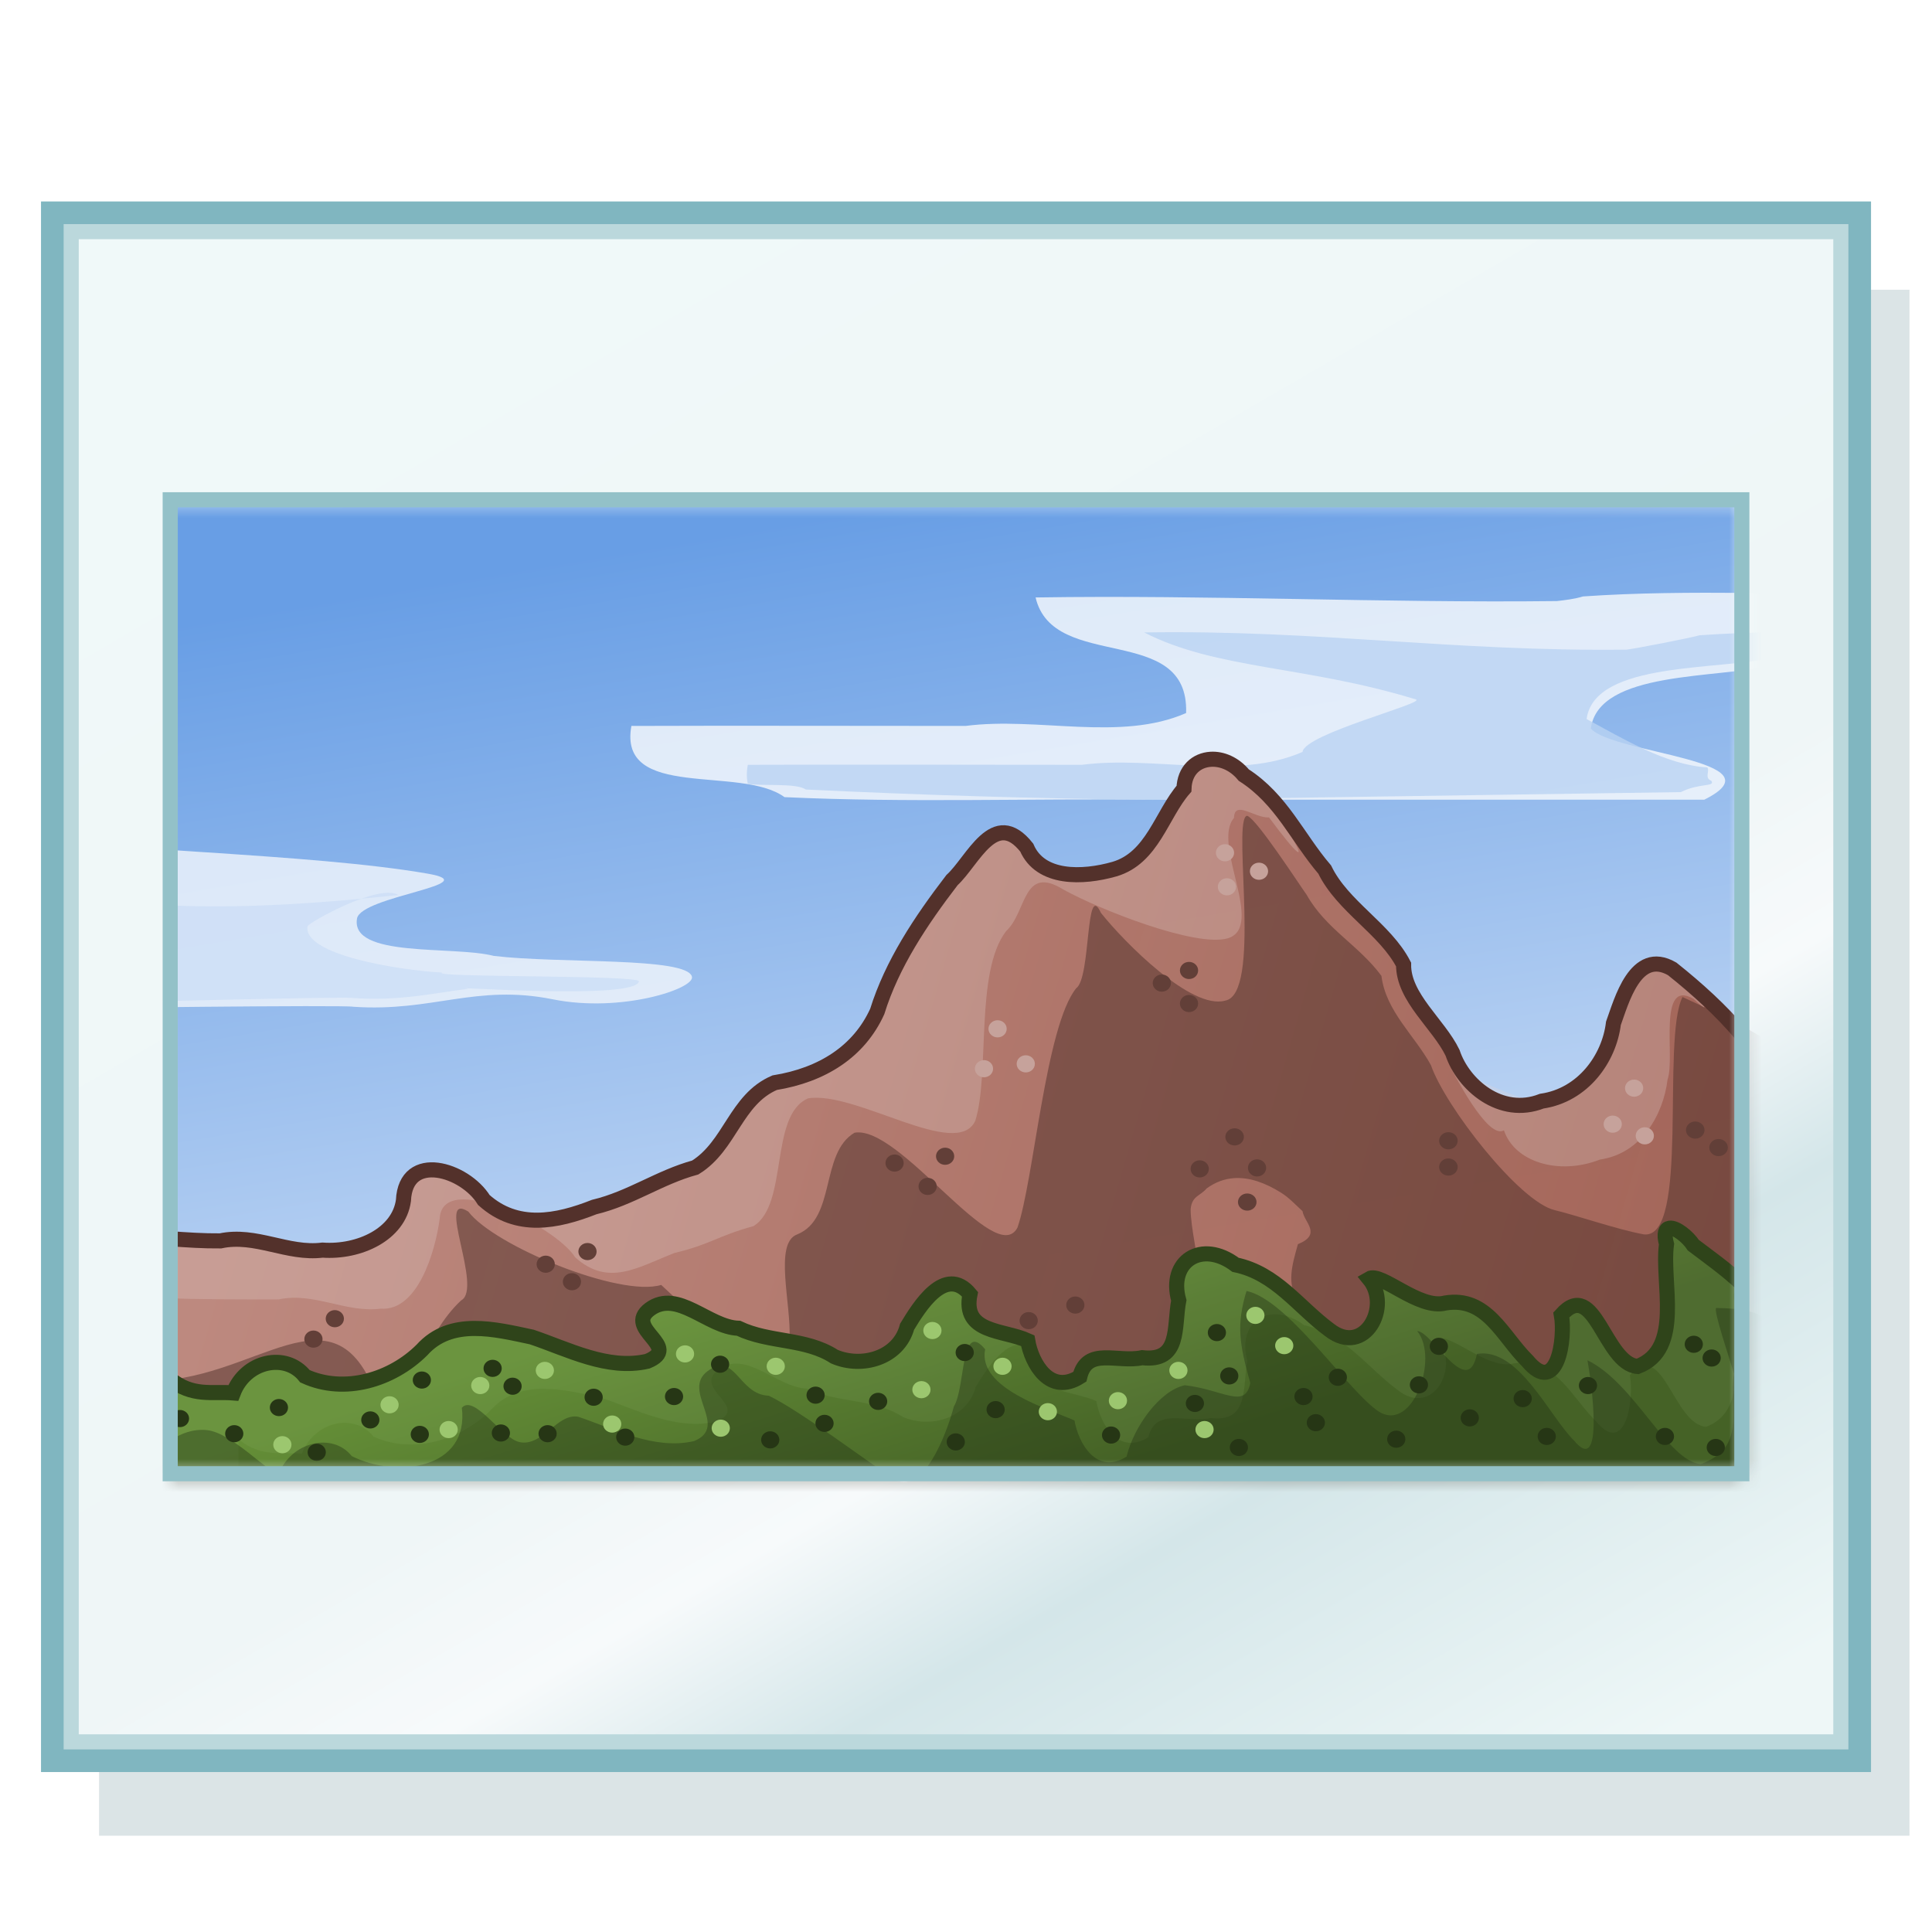<?xml version="1.0" encoding="UTF-8" standalone="no"?>
<!-- Created with Inkscape (http://www.inkscape.org/) -->

<svg
   xmlns:dc="http://purl.org/dc/elements/1.1/"
   xmlns:cc="http://creativecommons.org/ns#"
   xmlns:rdf="http://www.w3.org/1999/02/22-rdf-syntax-ns#"
   xmlns:svg="http://www.w3.org/2000/svg"
   xmlns="http://www.w3.org/2000/svg"
   xmlns:xlink="http://www.w3.org/1999/xlink"
   xmlns:sodipodi="http://sodipodi.sourceforge.net/DTD/sodipodi-0.dtd"
   xmlns:inkscape="http://www.inkscape.org/namespaces/inkscape"
   width="128"
   height="128"
   id="svg2690"
   sodipodi:version="0.32"
   inkscape:version="0.47 r22583"
   version="1.0"
   sodipodi:docname="image.svg"
   inkscape:output_extension="org.inkscape.output.svg.inkscape"
   inkscape:export-filename="/home/guitouze/HG/cremecrm/creme/media/images/image_22.png"
   inkscape:export-xdpi="15.46875"
   inkscape:export-ydpi="15.46875"
   enable-background="new">
  <defs
     id="defs2692">
    <linearGradient
       inkscape:collect="always"
       id="linearGradient4835">
      <stop
         style="stop-color:#648e37;stop-opacity:1"
         offset="0"
         id="stop4837" />
      <stop
         style="stop-color:#456226;stop-opacity:1"
         offset="1"
         id="stop4839" />
    </linearGradient>
    <linearGradient
       inkscape:collect="always"
       id="linearGradient4741">
      <stop
         style="stop-color:#bd897f;stop-opacity:1"
         offset="0"
         id="stop4743" />
      <stop
         style="stop-color:#a05f52;stop-opacity:0.988"
         offset="1"
         id="stop4745" />
    </linearGradient>
    <linearGradient
       inkscape:collect="always"
       id="linearGradient4713">
      <stop
         style="stop-color:#689ee5;stop-opacity:1;"
         offset="0"
         id="stop4715" />
      <stop
         style="stop-color:#d2e2f7;stop-opacity:1"
         offset="1"
         id="stop4717" />
    </linearGradient>
    <linearGradient
       id="linearGradient4664">
      <stop
         style="stop-color:#f0f9f9;stop-opacity:1"
         offset="0"
         id="stop4666" />
      <stop
         id="stop4676"
         offset="0.578"
         style="stop-color:#eff6f7;stop-opacity:1;" />
      <stop
         id="stop4674"
         offset="0.678"
         style="stop-color:#f7fafb;stop-opacity:1" />
      <stop
         id="stop4672"
         offset="0.782"
         style="stop-color:#d4e6e9;stop-opacity:1;" />
      <stop
         style="stop-color:#eef7f7;stop-opacity:1;"
         offset="1"
         id="stop4668" />
    </linearGradient>
    <linearGradient
       inkscape:collect="always"
       xlink:href="#linearGradient4664"
       id="linearGradient4670"
       x1="23.787"
       y1="17.205"
       x2="107.502"
       y2="117.17"
       gradientUnits="userSpaceOnUse"
       gradientTransform="matrix(1.242,0,0,0.861,-16.554,10.409)" />
    <linearGradient
       inkscape:collect="always"
       xlink:href="#linearGradient4713"
       id="linearGradient4719"
       x1="50.193"
       y1="38.066"
       x2="59.414"
       y2="93.437"
       gradientUnits="userSpaceOnUse" />
    <linearGradient
       inkscape:collect="always"
       xlink:href="#linearGradient4741"
       id="linearGradient4747"
       x1="20.185"
       y1="66.625"
       x2="115.935"
       y2="94.282"
       gradientUnits="userSpaceOnUse" />
    <filter
       inkscape:collect="always"
       id="filter4800"
       x="-0.048"
       width="1.095"
       y="-0.32"
       height="1.641">
      <feGaussianBlur
         inkscape:collect="always"
         stdDeviation="1.676"
         id="feGaussianBlur4802" />
    </filter>
    <linearGradient
       inkscape:collect="always"
       xlink:href="#linearGradient4835"
       id="linearGradient4841"
       x1="53.007"
       y1="82.656"
       x2="58.122"
       y2="98.984"
       gradientUnits="userSpaceOnUse" />
    <filter
       color-interpolation-filters="sRGB"
       inkscape:collect="always"
       id="filter4800-9"
       x="-0.048"
       width="1.095"
       y="-0.32"
       height="1.641">
      <feGaussianBlur
         inkscape:collect="always"
         stdDeviation="1.676"
         id="feGaussianBlur4802-4" />
    </filter>
    <filter
       color-interpolation-filters="sRGB"
       inkscape:collect="always"
       id="filter4800-9-9"
       x="-0.048"
       width="1.095"
       y="-0.32"
       height="1.641">
      <feGaussianBlur
         inkscape:collect="always"
         stdDeviation="1.676"
         id="feGaussianBlur4802-4-6" />
    </filter>
    <filter
       color-interpolation-filters="sRGB"
       inkscape:collect="always"
       id="filter4800-9-2"
       x="-0.048"
       width="1.095"
       y="-0.32"
       height="1.641">
      <feGaussianBlur
         inkscape:collect="always"
         stdDeviation="1.676"
         id="feGaussianBlur4802-4-2" />
    </filter>
    <filter
       inkscape:collect="always"
       id="filter5139"
       x="-0.021"
       width="1.042"
       y="-0.141"
       height="1.282">
      <feGaussianBlur
         inkscape:collect="always"
         stdDeviation="0.875"
         id="feGaussianBlur5141" />
    </filter>
    <filter
       inkscape:collect="always"
       id="filter5163">
      <feGaussianBlur
         inkscape:collect="always"
         stdDeviation="1.576"
         id="feGaussianBlur5165" />
    </filter>
    <mask
       maskUnits="userSpaceOnUse"
       id="mask5388">
      <rect
         y="36.61"
         x="13.2"
         height="58.989"
         width="95.223"
         id="rect5390"
         style="color:#000000;fill:#fafdff;fill-opacity:1;stroke:none;stroke-width:1;marker:none;visibility:visible;display:inline;overflow:visible;enable-background:accumulate" />
    </mask>
    <linearGradient
       inkscape:collect="always"
       xlink:href="#linearGradient4713"
       id="linearGradient5392"
       gradientUnits="userSpaceOnUse"
       x1="50.193"
       y1="38.066"
       x2="59.414"
       y2="93.437" />
    <linearGradient
       inkscape:collect="always"
       xlink:href="#linearGradient4741"
       id="linearGradient5394"
       gradientUnits="userSpaceOnUse"
       x1="20.185"
       y1="66.625"
       x2="115.935"
       y2="94.282" />
    <linearGradient
       inkscape:collect="always"
       xlink:href="#linearGradient4835"
       id="linearGradient5396"
       gradientUnits="userSpaceOnUse"
       x1="53.007"
       y1="82.656"
       x2="58.122"
       y2="98.984" />
    <filter
       inkscape:collect="always"
       id="filter5406">
      <feGaussianBlur
         inkscape:collect="always"
         stdDeviation="1.163"
         id="feGaussianBlur5408" />
    </filter>
  </defs>
  <sodipodi:namedview
     id="base"
     pagecolor="#ffffff"
     bordercolor="#666666"
     borderopacity="1.0"
     inkscape:pageopacity="0"
     inkscape:pageshadow="2"
     inkscape:zoom="1.0610224"
     inkscape:cx="-37.961758"
     inkscape:cy="131.06543"
     inkscape:document-units="px"
     inkscape:current-layer="layer1"
     inkscape:window-width="1440"
     inkscape:window-height="825"
     inkscape:window-x="0"
     inkscape:window-y="25"
     showgrid="false"
     showguides="false"
     inkscape:guide-bbox="true"
     inkscape:snap-global="false"
     inkscape:window-maximized="1">
    <sodipodi:guide
       orientation="1,0"
       position="62.558,109.682"
       id="guide3605" />
    <sodipodi:guide
       orientation="0,1"
       position="210.595,65.311"
       id="guide3607" />
  </sodipodi:namedview>
  <g
     inkscape:groupmode="layer"
     id="shadow"
     style="display:inline;opacity:0.86">
    <rect
       y="8.884"
       x="19.211"
       height="111.941"
       width="90.868"
       id="rect4680"
       style="color:#000000;fill:#3b6d74;fill-opacity:0.209;fill-rule:nonzero;stroke:none;stroke-width:1;marker:none;visibility:visible;display:inline;overflow:visible;enable-background:accumulate;filter:url(#filter5406)"
       transform="matrix(1.32,0,0,0.915,-18.796,11.066)" />
  </g>
  <g
     inkscape:label="main"
     inkscape:groupmode="layer"
     id="layer1"
     style="display:inline">
    <rect
       y="15.347"
       x="4.717"
       height="100.056"
       width="117.243"
       id="rect4678"
       style="color:#000000;fill:none;stroke:#80b6c0;stroke-width:4;stroke-miterlimit:4;stroke-opacity:1;stroke-dasharray:none;marker:none;visibility:visible;display:inline;overflow:visible;enable-background:accumulate" />
    <rect
       style="color:#000000;fill:url(#linearGradient4670);fill-opacity:1;fill-rule:nonzero;stroke:#bbd8dc;stroke-width:1;stroke-opacity:1;marker:none;visibility:visible;display:inline;overflow:visible;enable-background:accumulate"
       id="rect4662"
       width="117.243"
       height="100.056"
       x="4.717"
       y="15.347" />
    <g
       id="g5282"
       mask="url(#mask5388)"
       transform="matrix(1.093,0,0,1.094,-3.159,-6.936)">
      <rect
         style="color:#000000;fill:url(#linearGradient5392);fill-opacity:1;fill-rule:nonzero;stroke:none;stroke-width:1;marker:none;visibility:visible;display:inline;overflow:visible;enable-background:accumulate"
         id="rect4707"
         width="95.223"
         height="58.989"
         x="13.2"
         y="36.61" />
      <path
         sodipodi:nodetypes="ccccccccccccccc"
         id="path4728"
         d="m 125.765,42.449 c -1.004,0.037 -6.587,-0.22 -7.165,-0.177 -6.566,0.129 -13.243,-0.262 -19.75,0.188 -0.524,0.157 -1.053,0.219 -1.594,0.281 -10.526,0.124 -21.068,-0.384 -31.594,-0.219 1.074,4.557 9.31,1.482 9.125,7 -3.995,1.748 -8.981,0.211 -13.375,0.781 -6.745,0.002 -13.505,-0.025 -20.25,0 -0.823,4.53 6.622,2.368 9.281,4.312 7.428,0.348 14.897,0.07 22.344,0.156 l 33.406,0 c 4.814,-2.394 -5.538,-2.776 -6.875,-4.312 0.481,-3.547 7.711,-2.991 11.031,-3.844 3.55,-0.702 11.828,-0.254 15.415,-0.448 l 0,-3.719 z"
         style="fill:#fbfdfe;fill-opacity:0.787;stroke:none;filter:url(#filter4800)" />
      <path
         sodipodi:nodetypes="ccccscccccccccccc"
         id="path4852"
         d="m 115.781,44.594 c -3.303,-0.025 -6.621,-0.006 -9.875,0.219 -0.524,0.157 -3.88,0.808 -4.421,0.87 -10.526,0.124 -18.712,-1.208 -29.238,-1.043 4.363,2.244 9.799,2.01 16.465,4.057 0.675,0.207 -6.75,2.083 -6.869,3.179 -3.995,1.748 -8.981,0.211 -13.375,0.781 -6.745,0.002 -13.505,-0.025 -20.25,0 -0.082,0.452 -0.07,0.827 0,1.156 0.873,0.146 2.949,-0.072 3.515,0.341 7.428,0.348 13.601,0.541 21.048,0.627 l 31.993,-0.471 c 1.146,-0.57 2.098,-0.301 1.851,-0.685 -0.453,-0.174 -0.069,-0.604 -0.25,-0.812 -2.488,-0.142 -5.159,-1.772 -7.312,-2.927 0.481,-3.547 8.128,-2.908 11.448,-3.76 11.341,0.229 25.036,-1.34 5.271,-1.531 z"
         style="fill:#bad3f2;fill-opacity:0.787;stroke:none;filter:url(#filter4800)" />
      <path
         id="path4721"
         d="m 76.281,52.321 c -0.865,0.052 -1.593,0.662 -1.625,1.783 -1.366,1.565 -1.903,4.193 -4.219,4.87 -1.933,0.55 -4.481,0.626 -5.312,-1.304 -1.959,-2.47 -3.262,0.814 -4.531,1.969 -1.898,2.473 -3.636,5.081 -4.531,7.957 -1.102,2.417 -3.318,3.842 -6.219,4.311 -2.368,1.015 -2.672,3.811 -4.812,5.136 -2.193,0.599 -3.906,1.866 -6.125,2.395 -2.275,0.895 -4.683,1.371 -6.688,-0.426 -1.154,-1.864 -4.739,-2.959 -4.875,0.027 -0.277,2.039 -2.676,3.165 -4.906,3.007 -2.122,0.264 -4.046,-1.015 -6.188,-0.559 -1.022,0.01 -2.043,-0.059 -3.062,-0.133 l 0,14.238 95.25,0 0,-26.613 c -1.218,-1.441 -2.669,-2.755 -4.188,-3.965 -2.224,-1.28 -3.078,1.976 -3.562,3.3 -0.257,2.126 -1.836,4.345 -4.344,4.711 -2.496,0.975 -4.767,-1.004 -5.406,-2.927 -0.843,-1.746 -2.991,-3.35 -2.969,-5.349 -1.118,-2.165 -3.695,-3.507 -4.781,-5.748 -1.645,-1.916 -2.61,-4.251 -4.906,-5.722 -0.573,-0.694 -1.327,-0.998 -2,-0.958 z"
         style="fill:url(#linearGradient5394);fill-opacity:1;stroke:none" />
      <path
         sodipodi:nodetypes="csccccccccccccccccscccccccccsccccccc"
         id="path4752"
         d="m 78.5,55.75 c -0.039,-0.014 -0.073,0.011 -0.094,0.031 -0.767,0.754 0.952,10.774 -1.25,11.156 -2.039,0.583 -6.104,-3.519 -7.531,-5.312 -0.95,-2.047 -0.597,3.943 -1.5,4.562 -1.864,2.304 -2.577,11.712 -3.562,14.5 -1.337,2.508 -7.134,-6.238 -9.875,-5.75 -2.101,1.243 -1.104,5.2 -3.469,6.156 -2.884,1.039 4.375,14.912 -8.25,3.062 -2.507,0.763 -10.108,-2.363 -11.688,-4.438 -2.021,-1.282 0.909,4.658 -0.438,5.375 -2.365,2.191 -2.56,5.647 -5.469,4.969 -2.895,-6.213 -8.055,1.049 -15.219,-0.25 L 9.188,100.25 l 101.75,0.344 -0.156,-30.656 c -1.175,-1.084 -4.957,-2.779 -5.906,-3.219 -1.292,2.59 0.446,14.699 -2.344,14.375 -1.604,-0.292 -4.127,-1.166 -5.406,-1.469 -2.136,-0.505 -6.637,-6.278 -7.5,-8.781 -0.991,-1.806 -2.733,-3.262 -3,-5.406 C 85.243,63.569 83.265,62.607 82.094,60.531 81.619,59.872 79.086,55.963 78.5,55.75 z m -0.812,21.938 c 0.944,-0.068 1.918,0.297 2.844,0.875 0.505,0.311 0.907,0.76 1.312,1.125 0.091,0.669 1.208,1.398 -0.281,2 -0.346,1.258 -0.723,2.403 0.062,3.562 0.132,0.296 0.436,0.483 0.562,0.781 0.082,0.241 0.143,0.603 -0.125,0.75 -0.81,0.094 -1.452,-0.171 -2.188,-0.469 -1.382,-0.61 -0.667,-0.747 -2.125,-1.156 -0.972,-0.322 -1.745,-0.576 -2.219,-1.562 -0.001,-1.187 -0.463,-2.844 -0.469,-4.031 0.085,-0.816 0.577,-0.782 0.969,-1.25 0.534,-0.389 1.09,-0.584 1.656,-0.625 z"
         style="fill:#4c2d27;fill-opacity:0.492;stroke:none;filter:url(#filter5163)" />
      <path
         sodipodi:nodetypes="ccccccccccccccccccccccccccccc"
         id="path4825"
         d="m 104.094,80.719 c -0.237,0.035 -0.366,0.299 -0.188,0.969 -0.324,2.352 1.041,6.343 -1.75,7.406 -2.012,-0.167 -2.589,-5.401 -4.625,-3.125 0.261,1.409 -0.237,4.977 -2.062,2.781 -1.5,-1.473 -2.444,-3.92 -4.969,-3.5 -1.59,0.428 -3.902,-1.899 -4.625,-1.469 1.382,1.675 -0.276,4.756 -2.406,3.094 -1.886,-1.395 -3.228,-3.424 -5.688,-3.938 -2.034,-1.534 -4.109,-0.235 -3.438,2.156 -0.311,1.616 0.127,3.738 -2.219,3.469 -1.508,0.321 -3.333,-0.677 -3.781,1.156 -1.805,1.138 -2.916,-0.788 -3.156,-2.188 -1.51,-0.68 -3.98,-0.441 -3.5,-2.812 -1.505,-1.806 -3.091,0.779 -3.812,1.969 -0.518,1.917 -2.763,2.516 -4.406,1.812 -1.755,-1.134 -3.928,-0.823 -5.812,-1.719 -1.839,-0.057 -3.69,-2.392 -5.375,-1.156 -1.616,1.2 2.011,2.275 -0.156,3.156 -2.404,0.548 -4.781,-0.721 -7,-1.469 -2.24,-0.475 -4.899,-1.172 -6.656,0.781 -1.813,1.806 -4.693,2.685 -7.094,1.594 -1.162,-1.471 -3.596,-0.941 -4.344,1.01 -1.276,-0.106 -2.474,0.262 -3.844,-0.854 l 0,5.75 95.25,0 0,-11.531 c -0.907,-0.85 -1.92,-1.569 -2.906,-2.312 -0.31,-0.482 -1.042,-1.09 -1.438,-1.031 z"
         style="fill:url(#linearGradient5396);fill-opacity:1;stroke:none" />
      <path
         id="path4889"
         d="m 104.094,80.719 c -0.237,0.035 -0.366,0.299 -0.188,0.969 -0.324,2.352 1.041,6.343 -1.75,7.406 -2.012,-0.167 -2.589,-5.401 -4.625,-3.125 0.18,0.969 0.004,2.971 -0.719,3.406 1.088,0.727 1.839,2.076 2.812,3.031 1.826,2.196 2.324,-1.372 2.062,-2.781 2.036,-2.276 2.613,2.958 4.625,3.125 2.791,-1.063 1.426,-5.054 1.75,-7.406 -0.178,-0.67 -0.05,-0.934 0.188,-0.969 0.058,-0.009 0.118,0.014 0.188,0.031 l 0,-0.344 c -0.907,-0.85 -1.92,-1.569 -2.906,-2.312 -0.31,-0.482 -1.042,-1.09 -1.438,-1.031 z m -28.156,1.562 c -1.229,0.046 -2.055,1.169 -1.594,2.812 -0.311,1.616 0.127,3.738 -2.219,3.469 -1.508,0.321 -3.333,-0.677 -3.781,1.156 -1.119,0.706 -1.988,0.232 -2.531,-0.562 0.172,1.552 2.21,1.436 3.531,2.031 0.24,1.399 1.351,3.326 3.156,2.188 0.448,-1.833 2.273,-0.835 3.781,-1.156 2.346,0.27 1.908,-1.852 2.219,-3.469 -0.671,-2.391 1.404,-3.69 3.438,-2.156 2.46,0.513 3.801,2.542 5.688,3.938 2.13,1.662 3.789,-1.419 2.406,-3.094 0.723,-0.43 3.035,1.897 4.625,1.469 0.339,-0.056 0.651,-0.069 0.938,-0.031 -0.042,-0.046 -0.082,-0.073 -0.125,-0.125 -1.5,-1.473 -2.444,-3.92 -4.969,-3.5 -1.59,0.428 -3.902,-1.899 -4.625,-1.469 1.382,1.675 -0.276,4.756 -2.406,3.094 -1.886,-1.395 -3.228,-3.424 -5.688,-3.938 -0.636,-0.479 -1.285,-0.677 -1.844,-0.656 z m -15.375,1.812 c -1.115,0.021 -2.147,1.702 -2.688,2.594 -0.518,1.917 -2.763,2.516 -4.406,1.812 -1.755,-1.134 -3.928,-0.823 -5.812,-1.719 -1.839,-0.057 -3.69,-2.392 -5.375,-1.156 -1.616,1.2 2.011,2.275 -0.156,3.156 -2.404,0.548 -4.781,-0.721 -7,-1.469 -2.24,-0.475 -4.899,-1.172 -6.656,0.781 -1.813,1.806 -4.693,2.685 -7.094,1.594 -1.162,-1.471 -3.596,-0.951 -4.344,1 -1.276,-0.106 -2.474,0.272 -3.844,-0.844 l 0,5.75 4.156,0 0,-2.094 c 1.37,1.116 2.568,0.769 3.844,0.875 0.748,-1.951 3.182,-2.502 4.344,-1.031 2.4,1.091 5.281,0.213 7.094,-1.594 1.757,-1.953 4.416,-1.256 6.656,-0.781 2.219,0.748 4.596,2.017 7,1.469 2.167,-0.881 -1.459,-1.956 0.156,-3.156 1.685,-1.235 3.536,1.099 5.375,1.156 1.884,0.896 4.058,0.585 5.812,1.719 1.644,0.703 3.889,0.104 4.406,-1.812 0.631,-1.041 1.928,-3.136 3.25,-2.438 -0.035,-0.13 -0.073,-0.251 -0.094,-0.375 -1.51,-0.68 -3.98,-0.441 -3.5,-2.812 -0.376,-0.451 -0.753,-0.632 -1.125,-0.625 z"
         style="fill:#b7d696;fill-opacity:0.09;stroke:none" />
      <path
         sodipodi:type="arc"
         style="color:#000000;fill:#623f38;fill-opacity:1;fill-rule:nonzero;stroke:none;stroke-width:4;marker:none;visibility:visible;display:inline;overflow:visible;filter:url(#filter4800-9);enable-background:accumulate"
         id="path4918"
         sodipodi:cx="77.283951"
         sodipodi:cy="74.04261"
         sodipodi:rx="2.5918398"
         sodipodi:ry="1.6493526"
         d="m 79.876,74.043 c 0,0.911 -1.16,1.649 -2.592,1.649 -1.431,0 -2.592,-0.738 -2.592,-1.649 0,-0.911 1.16,-1.649 2.592,-1.649 1.431,0 2.592,0.738 2.592,1.649 z"
         transform="matrix(0.217,0,0,0.315,90.291,52.514)" />
      <path
         transform="matrix(0.741,0,0,-0.741,0.189,113.34)"
         style="fill:#f4f8fd;fill-opacity:0.787;stroke:none;filter:url(#filter4800)"
         d="M 60.249,64.573 C 60.486,63.596 54.462,61.603 48.872,62.727 42.55,63.999 39.047,61.671 32.539,62.12 32.015,62.277 9.077,62.021 6.629,61.924 L 1.391,76.34 C 12.379,74.866 29.041,74.657 38.611,73.002 43.62,72.136 33.159,71.169 32.849,69.325 32.303,66.086 40.719,67.129 44.039,66.276 49.389,65.629 59.851,66.213 60.249,64.573 z"
         id="path4823"
         sodipodi:nodetypes="cscccsscs" />
      <path
         sodipodi:nodetypes="ccccccccccccccccccccscccsccccc"
         style="fill:#212f12;fill-opacity:0.389;stroke:none;filter:url(#filter5139)"
         d="m 106.926,85.55 c -0.237,0.035 0.884,3.298 1.062,3.968 -0.324,2.352 0.791,4.427 -2,5.49 -2.012,-0.167 -4.006,-4.901 -6.874,-6.291 0.261,1.409 1.013,7.06 -0.813,4.864 -1.5,-1.473 -3.36,-5.669 -5.885,-5.249 -0.568,2.812 -2.709,-1.366 -3.625,-1.385 1.382,1.675 -0.36,6.422 -2.49,4.76 -1.886,-1.395 -5.394,-6.673 -7.853,-7.186 -0.618,2.048 -0.443,3.181 0.228,5.572 -0.311,1.616 -1.622,0.406 -3.968,0.137 -1.508,0.321 -3.083,2.489 -3.531,4.322 -1.805,1.138 -2.916,-0.788 -3.156,-2.188 -1.51,-0.68 -5.896,-1.941 -5.416,-4.312 -1.505,-1.806 -1.175,2.279 -1.896,3.468 -0.518,1.917 -1.846,5.181 -3.49,4.478 -1.755,-1.134 -5.844,-4.238 -7.729,-5.134 -1.839,-0.057 -2.023,-2.725 -3.709,-1.489 -1.616,1.2 1.344,3.358 -0.823,4.239 -2.404,0.548 -4.781,-0.721 -7,-1.469 -1.269,-0.269 -2.139,1.796 -3.553,1.535 -1.082,-0.199 -2.758,-2.934 -3.52,-2.087 0.455,3.725 -3.946,4.298 -6.677,2.927 -1.162,-1.471 -3.679,-0.857 -4.427,1.093 -0.587,-0.049 -2.853,-2.524 -4.355,-2.666 -1.765,-0.168 -2.709,1.247 -3.404,1.229 l 0.333,5.25 98.082,-0.833 0.833,-9.699 c -0.757,-2.704 -1.364,-3.288 -4.344,-3.344 z"
         id="path4833" />
      <path
         sodipodi:nodetypes="cccccccccccccccccccccccccccccccccccccccc"
         id="path4843"
         d="m 76.281,52.312 c -0.865,0.052 -1.593,0.66 -1.625,1.781 -1.366,1.565 -1.903,4.198 -4.219,4.875 -1.933,0.55 -4.481,0.617 -5.312,-1.312 -1.959,-2.47 -3.262,0.813 -4.531,1.969 -1.898,2.473 -3.636,5.092 -4.531,7.969 -1.102,2.417 -3.318,3.843 -6.219,4.312 -2.368,1.015 -2.672,3.8 -4.812,5.125 -2.193,0.599 -3.906,1.878 -6.125,2.406 -2.275,0.895 -4.683,1.359 -6.688,-0.438 -1.154,-1.864 -4.739,-2.955 -4.875,0.031 -0.277,2.039 -2.676,3.189 -4.906,3.031 C 20.316,82.327 18.392,81.044 16.25,81.5 15.228,81.51 14.207,81.418 13.188,81.344 l 0.116,3.615 c 1.02,0.074 5.456,0.083 6.478,0.073 2.142,-0.456 4.066,0.827 6.188,0.562 2.23,0.158 3.297,-3.408 3.573,-5.447 0.136,-2.986 7.054,0.469 8.207,2.333 2.004,1.796 3.746,0.635 6.021,-0.26 2.219,-0.529 2.599,-1.027 4.792,-1.625 2.141,-1.325 0.945,-6.724 3.313,-7.739 2.901,-0.469 9.032,3.769 10.134,1.352 0.895,-2.877 -0.033,-9.005 1.865,-11.478 1.269,-1.156 0.989,-4.064 3.49,-2.51 2.206,1.222 8.003,3.497 9.936,2.947 2.315,-0.677 -0.979,-5.726 0.387,-7.291 0.032,-1.121 1.26,0.02 2.125,-0.032 3.801,5.115 0.729,-0.441 -1.531,-2.562 -0.573,-0.694 -1.327,-1.009 -2,-0.969 z M 103.125,64.719 c -1.418,0.157 -2.044,2.518 -2.438,3.594 -0.257,2.126 -1.836,4.354 -4.344,4.719 -0.743,0.29 -4.791,-1.772 -5.457,-1.926 0.086,0.144 2.179,4.291 3.166,3.686 0.639,1.923 3.327,2.746 5.823,1.771 2.508,-0.365 3.837,-2.718 4.094,-4.844 0.485,-1.324 -0.64,-6.165 1.584,-4.885 1.718,1.639 -0.452,-1.137 -1.303,-1.834 -0.417,-0.24 -0.798,-0.318 -1.125,-0.281 z"
         style="fill:#e7d5d2;fill-opacity:0.275;stroke:none" />
      <path
         sodipodi:nodetypes="cccccccccccccccccccccc"
         style="fill:none;stroke:#53312b;stroke-width:0.914px;stroke-linecap:butt;stroke-linejoin:miter;stroke-opacity:1"
         d="m 108.438,68.98 c -1.218,-1.441 -2.669,-2.755 -4.188,-3.965 -2.224,-1.28 -3.078,1.976 -3.562,3.3 -0.257,2.126 -1.836,4.345 -4.344,4.711 -2.496,0.975 -4.767,-1.004 -5.406,-2.927 -0.843,-1.746 -2.991,-3.35 -2.969,-5.349 -1.118,-2.165 -3.695,-3.507 -4.781,-5.748 -1.645,-1.916 -2.61,-4.251 -4.906,-5.722 -0.573,-0.694 -1.327,-0.998 -2,-0.958 -0.865,0.052 -1.593,0.662 -1.625,1.783 -1.366,1.565 -1.903,4.193 -4.219,4.87 -1.933,0.55 -4.481,0.626 -5.312,-1.304 -1.959,-2.47 -3.262,0.814 -4.531,1.969 -1.898,2.473 -3.636,5.081 -4.531,7.957 -1.102,2.417 -3.318,3.842 -6.219,4.311 -2.368,1.015 -2.672,3.811 -4.812,5.136 -2.193,0.599 -3.906,1.866 -6.125,2.395 -2.275,0.895 -4.683,1.371 -6.688,-0.426 -1.154,-1.864 -4.739,-2.959 -4.875,0.027 -0.277,2.039 -2.676,3.165 -4.906,3.007 -2.122,0.264 -4.046,-1.015 -6.188,-0.559 -1.022,0.01 -2.043,-0.059 -3.062,-0.133"
         id="path4850" />
      <path
         sodipodi:nodetypes="ccccscscc"
         id="path4872"
         d="m 5.062,59.75 2.698,7.323 C 12.381,66.99 23.977,66.681 24.312,66.781 c 2.788,0.192 4.836,-0.292 6.969,-0.562 -1.738,-0.194 10.143,0.715 10.339,-0.448 0.067,-0.397 -12.794,-0.23 -11.922,-0.531 -2.691,-0.145 -8.454,-1.088 -8.166,-2.802 0.035,-0.21 4.355,-2.631 5.509,-1.895 C 20.449,61.247 10.784,61.936 5.062,59.75 z"
         style="color:#000000;fill:#ccdef6;fill-opacity:0.787;fill-rule:nonzero;stroke:none;marker:none;visibility:visible;display:inline;overflow:visible;filter:url(#filter4800-9);enable-background:accumulate" />
      <path
         transform="matrix(0.217,0,0,0.315,60.956,51.866)"
         d="m 79.876,74.043 c 0,0.911 -1.16,1.649 -2.592,1.649 -1.431,0 -2.592,-0.738 -2.592,-1.649 0,-0.911 1.16,-1.649 2.592,-1.649 1.431,0 2.592,0.738 2.592,1.649 z"
         sodipodi:ry="1.6493526"
         sodipodi:rx="2.5918398"
         sodipodi:cy="74.04261"
         sodipodi:cx="77.283951"
         id="path4894"
         style="color:#000000;fill:#623f38;fill-opacity:1;fill-rule:nonzero;stroke:none;stroke-width:4;marker:none;visibility:visible;display:inline;overflow:visible;filter:url(#filter4800-9);enable-background:accumulate"
         sodipodi:type="arc" />
      <path
         sodipodi:type="arc"
         style="color:#000000;fill:#623f38;fill-opacity:1;fill-rule:nonzero;stroke:none;stroke-width:4;marker:none;visibility:visible;display:inline;overflow:visible;filter:url(#filter4800-9);enable-background:accumulate"
         id="path4896"
         sodipodi:cx="77.283951"
         sodipodi:cy="74.04261"
         sodipodi:rx="2.5918398"
         sodipodi:ry="1.6493526"
         d="m 79.876,74.043 c 0,0.911 -1.16,1.649 -2.592,1.649 -1.431,0 -2.592,-0.738 -2.592,-1.649 0,-0.911 1.16,-1.649 2.592,-1.649 1.431,0 2.592,0.738 2.592,1.649 z"
         transform="matrix(0.213,0,0,0.315,59.15,53.804)" />
      <path
         transform="matrix(0.213,0,0,0.315,62.625,53.745)"
         d="m 79.876,74.043 c 0,0.911 -1.16,1.649 -2.592,1.649 -1.431,0 -2.592,-0.738 -2.592,-1.649 0,-0.911 1.16,-1.649 2.592,-1.649 1.431,0 2.592,0.738 2.592,1.649 z"
         sodipodi:ry="1.6493526"
         sodipodi:rx="2.5918398"
         sodipodi:cy="74.04261"
         sodipodi:cx="77.283951"
         id="path4898"
         style="color:#000000;fill:#623f38;fill-opacity:1;fill-rule:nonzero;stroke:none;stroke-width:4;marker:none;visibility:visible;display:inline;overflow:visible;filter:url(#filter4800-9);enable-background:accumulate"
         sodipodi:type="arc" />
      <path
         sodipodi:type="arc"
         style="color:#000000;fill:#623f38;fill-opacity:1;fill-rule:nonzero;stroke:none;stroke-width:4;marker:none;visibility:visible;display:inline;overflow:visible;filter:url(#filter4800-9);enable-background:accumulate"
         id="path4900"
         sodipodi:cx="77.283951"
         sodipodi:cy="74.04261"
         sodipodi:rx="2.5918398"
         sodipodi:ry="1.6493526"
         d="m 79.876,74.043 c 0,0.911 -1.16,1.649 -2.592,1.649 -1.431,0 -2.592,-0.738 -2.592,-1.649 0,-0.911 1.16,-1.649 2.592,-1.649 1.431,0 2.592,0.738 2.592,1.649 z"
         transform="matrix(0.213,0,0,0.315,43.717,53.039)" />
      <path
         transform="matrix(0.213,0,0,0.315,42.657,54.865)"
         d="m 79.876,74.043 c 0,0.911 -1.16,1.649 -2.592,1.649 -1.431,0 -2.592,-0.738 -2.592,-1.649 0,-0.911 1.16,-1.649 2.592,-1.649 1.431,0 2.592,0.738 2.592,1.649 z"
         sodipodi:ry="1.6493526"
         sodipodi:rx="2.5918398"
         sodipodi:cy="74.04261"
         sodipodi:cx="77.283951"
         id="path4902"
         style="color:#000000;fill:#623f38;fill-opacity:1;fill-rule:nonzero;stroke:none;stroke-width:4;marker:none;visibility:visible;display:inline;overflow:visible;filter:url(#filter4800-9);enable-background:accumulate"
         sodipodi:type="arc" />
      <path
         sodipodi:type="arc"
         style="color:#000000;fill:#623f38;fill-opacity:1;fill-rule:nonzero;stroke:none;stroke-width:4;marker:none;visibility:visible;display:inline;overflow:visible;filter:url(#filter4800-9);enable-background:accumulate"
         id="path4904"
         sodipodi:cx="77.283951"
         sodipodi:cy="74.04261"
         sodipodi:rx="2.5918398"
         sodipodi:ry="1.6493526"
         d="m 79.876,74.043 c 0,0.911 -1.16,1.649 -2.592,1.649 -1.431,0 -2.592,-0.738 -2.592,-1.649 0,-0.911 1.16,-1.649 2.592,-1.649 1.431,0 2.592,0.738 2.592,1.649 z"
         transform="matrix(0.213,0,0,0.315,40.654,53.451)" />
      <path
         transform="matrix(0.213,0,0,0.315,56.853,42.553)"
         d="m 79.876,74.043 c 0,0.911 -1.16,1.649 -2.592,1.649 -1.431,0 -2.592,-0.738 -2.592,-1.649 0,-0.911 1.16,-1.649 2.592,-1.649 1.431,0 2.592,0.738 2.592,1.649 z"
         sodipodi:ry="1.6493526"
         sodipodi:rx="2.5918398"
         sodipodi:cy="74.04261"
         sodipodi:cx="77.283951"
         id="path4906"
         style="color:#000000;fill:#623f38;fill-opacity:1;fill-rule:nonzero;stroke:none;stroke-width:4;marker:none;visibility:visible;display:inline;overflow:visible;filter:url(#filter4800-9);enable-background:accumulate"
         sodipodi:type="arc" />
      <path
         sodipodi:type="arc"
         style="color:#000000;fill:#623f38;fill-opacity:1;fill-rule:nonzero;stroke:none;stroke-width:4;marker:none;visibility:visible;display:inline;overflow:visible;filter:url(#filter4800-9);enable-background:accumulate"
         id="path4908"
         sodipodi:cx="77.283951"
         sodipodi:cy="74.04261"
         sodipodi:rx="2.5918398"
         sodipodi:ry="1.6493526"
         d="m 79.876,74.043 c 0,0.911 -1.16,1.649 -2.592,1.649 -1.431,0 -2.592,-0.738 -2.592,-1.649 0,-0.911 1.16,-1.649 2.592,-1.649 1.431,0 2.592,0.738 2.592,1.649 z"
         transform="matrix(0.213,0,0,0.315,58.502,41.788)" />
      <path
         transform="matrix(0.213,0,0,0.315,58.502,43.79)"
         d="m 79.876,74.043 c 0,0.911 -1.16,1.649 -2.592,1.649 -1.431,0 -2.592,-0.738 -2.592,-1.649 0,-0.911 1.16,-1.649 2.592,-1.649 1.431,0 2.592,0.738 2.592,1.649 z"
         sodipodi:ry="1.6493526"
         sodipodi:rx="2.5918398"
         sodipodi:cy="74.04261"
         sodipodi:cx="77.283951"
         id="path4910"
         style="color:#000000;fill:#623f38;fill-opacity:1;fill-rule:nonzero;stroke:none;stroke-width:4;marker:none;visibility:visible;display:inline;overflow:visible;filter:url(#filter4800-9);enable-background:accumulate"
         sodipodi:type="arc" />
      <path
         sodipodi:type="arc"
         style="color:#000000;fill:#623f38;fill-opacity:1;fill-rule:nonzero;stroke:none;stroke-width:4;marker:none;visibility:visible;display:inline;overflow:visible;filter:url(#filter4800-9);enable-background:accumulate"
         id="path4912"
         sodipodi:cx="77.283951"
         sodipodi:cy="74.04261"
         sodipodi:rx="2.5918398"
         sodipodi:ry="1.6493526"
         d="m 79.876,74.043 c 0,0.911 -1.16,1.649 -2.592,1.649 -1.431,0 -2.592,-0.738 -2.592,-1.649 0,-0.911 1.16,-1.649 2.592,-1.649 1.431,0 2.592,0.738 2.592,1.649 z"
         transform="matrix(0.217,0,0,0.315,73.915,52.102)" />
      <path
         transform="matrix(0.217,0,0,0.315,73.915,53.692)"
         d="m 79.876,74.043 c 0,0.911 -1.16,1.649 -2.592,1.649 -1.431,0 -2.592,-0.738 -2.592,-1.649 0,-0.911 1.16,-1.649 2.592,-1.649 1.431,0 2.592,0.738 2.592,1.649 z"
         sodipodi:ry="1.6493526"
         sodipodi:rx="2.5918398"
         sodipodi:cy="74.04261"
         sodipodi:cx="77.283951"
         id="path4914"
         style="color:#000000;fill:#623f38;fill-opacity:1;fill-rule:nonzero;stroke:none;stroke-width:4;marker:none;visibility:visible;display:inline;overflow:visible;filter:url(#filter4800-9);enable-background:accumulate"
         sodipodi:type="arc" />
      <path
         sodipodi:type="arc"
         style="color:#000000;fill:#623f38;fill-opacity:1;fill-rule:nonzero;stroke:none;stroke-width:4;marker:none;visibility:visible;display:inline;overflow:visible;filter:url(#filter4800-9);enable-background:accumulate"
         id="path4916"
         sodipodi:cx="77.283951"
         sodipodi:cy="74.04261"
         sodipodi:rx="2.5918398"
         sodipodi:ry="1.6493526"
         d="m 79.876,74.043 c 0,0.911 -1.16,1.649 -2.592,1.649 -1.431,0 -2.592,-0.738 -2.592,-1.649 0,-0.911 1.16,-1.649 2.592,-1.649 1.431,0 2.592,0.738 2.592,1.649 z"
         transform="matrix(0.217,0,0,0.315,61.722,55.813)" />
      <path
         transform="matrix(0.217,0,0,0.315,88.877,51.454)"
         d="m 79.876,74.043 c 0,0.911 -1.16,1.649 -2.592,1.649 -1.431,0 -2.592,-0.738 -2.592,-1.649 0,-0.911 1.16,-1.649 2.592,-1.649 1.431,0 2.592,0.738 2.592,1.649 z"
         sodipodi:ry="1.6493526"
         sodipodi:rx="2.5918398"
         sodipodi:cy="74.04261"
         sodipodi:cx="77.283951"
         id="path4920"
         style="color:#000000;fill:#623f38;fill-opacity:1;fill-rule:nonzero;stroke:none;stroke-width:4;marker:none;visibility:visible;display:inline;overflow:visible;filter:url(#filter4800-9);enable-background:accumulate"
         sodipodi:type="arc" />
      <path
         sodipodi:type="arc"
         style="color:#000000;fill:#623f38;fill-opacity:1;fill-rule:nonzero;stroke:none;stroke-width:4;marker:none;visibility:visible;display:inline;overflow:visible;filter:url(#filter4800-9);enable-background:accumulate"
         id="path4922"
         sodipodi:cx="77.283951"
         sodipodi:cy="74.04261"
         sodipodi:rx="2.5918398"
         sodipodi:ry="1.6493526"
         d="m 79.876,74.043 c 0,0.911 -1.16,1.649 -2.592,1.649 -1.431,0 -2.592,-0.738 -2.592,-1.649 0,-0.911 1.16,-1.649 2.592,-1.649 1.431,0 2.592,0.738 2.592,1.649 z"
         transform="matrix(0.213,0,0,0.315,22.04,58.811)" />
      <path
         transform="matrix(0.213,0,0,0.315,19.507,59.577)"
         d="m 79.876,74.043 c 0,0.911 -1.16,1.649 -2.592,1.649 -1.431,0 -2.592,-0.738 -2.592,-1.649 0,-0.911 1.16,-1.649 2.592,-1.649 1.431,0 2.592,0.738 2.592,1.649 z"
         sodipodi:ry="1.6493526"
         sodipodi:rx="2.5918398"
         sodipodi:cy="74.04261"
         sodipodi:cx="77.283951"
         id="path4924"
         style="color:#000000;fill:#623f38;fill-opacity:1;fill-rule:nonzero;stroke:none;stroke-width:4;marker:none;visibility:visible;display:inline;overflow:visible;filter:url(#filter4800-9);enable-background:accumulate"
         sodipodi:type="arc" />
      <path
         sodipodi:type="arc"
         style="color:#000000;fill:#623f38;fill-opacity:1;fill-rule:nonzero;stroke:none;stroke-width:4;marker:none;visibility:visible;display:inline;overflow:visible;filter:url(#filter4800-9);enable-background:accumulate"
         id="path4926"
         sodipodi:cx="77.283951"
         sodipodi:cy="74.04261"
         sodipodi:rx="2.5918398"
         sodipodi:ry="1.6493526"
         d="m 79.876,74.043 c 0,0.911 -1.16,1.649 -2.592,1.649 -1.431,0 -2.592,-0.738 -2.592,-1.649 0,-0.911 1.16,-1.649 2.592,-1.649 1.431,0 2.592,0.738 2.592,1.649 z"
         transform="matrix(0.213,0,0,0.315,21.097,60.637)" />
      <path
         transform="matrix(0.213,0,0,0.315,6.724,62.876)"
         d="m 79.876,74.043 c 0,0.911 -1.16,1.649 -2.592,1.649 -1.431,0 -2.592,-0.738 -2.592,-1.649 0,-0.911 1.16,-1.649 2.592,-1.649 1.431,0 2.592,0.738 2.592,1.649 z"
         sodipodi:ry="1.6493526"
         sodipodi:rx="2.5918398"
         sodipodi:cy="74.04261"
         sodipodi:cx="77.283951"
         id="path4928"
         style="color:#000000;fill:#623f38;fill-opacity:1;fill-rule:nonzero;stroke:none;stroke-width:4;marker:none;visibility:visible;display:inline;overflow:visible;filter:url(#filter4800-9);enable-background:accumulate"
         sodipodi:type="arc" />
      <path
         sodipodi:type="arc"
         style="color:#000000;fill:#623f38;fill-opacity:1;fill-rule:nonzero;stroke:none;stroke-width:4;marker:none;visibility:visible;display:inline;overflow:visible;filter:url(#filter4800-9);enable-background:accumulate"
         id="path4930"
         sodipodi:cx="77.283951"
         sodipodi:cy="74.04261"
         sodipodi:rx="2.5918398"
         sodipodi:ry="1.6493526"
         d="m 79.876,74.043 c 0,0.911 -1.16,1.649 -2.592,1.649 -1.431,0 -2.592,-0.738 -2.592,-1.649 0,-0.911 1.16,-1.649 2.592,-1.649 1.431,0 2.592,0.738 2.592,1.649 z"
         transform="matrix(0.213,0,0,0.315,5.428,64.113)" />
      <path
         sodipodi:type="arc"
         style="color:#000000;fill:#623f38;fill-opacity:1;fill-rule:nonzero;stroke:none;stroke-width:4;marker:none;visibility:visible;display:inline;overflow:visible;filter:url(#filter4800-9);enable-background:accumulate"
         id="path4932"
         sodipodi:cx="77.283951"
         sodipodi:cy="74.04261"
         sodipodi:rx="2.5918398"
         sodipodi:ry="1.6493526"
         d="m 79.876,74.043 c 0,0.911 -1.16,1.649 -2.592,1.649 -1.431,0 -2.592,-0.738 -2.592,-1.649 0,-0.911 1.16,-1.649 2.592,-1.649 1.431,0 2.592,0.738 2.592,1.649 z"
         transform="matrix(0.213,0,0,0.315,48.783,62.994)" />
      <path
         inkscape:transform-center-y="-0.29452724"
         transform="matrix(0.213,0,0,0.315,51.61,62.051)"
         d="m 79.876,74.043 c 0,0.911 -1.16,1.649 -2.592,1.649 -1.431,0 -2.592,-0.738 -2.592,-1.649 0,-0.911 1.16,-1.649 2.592,-1.649 1.431,0 2.592,0.738 2.592,1.649 z"
         sodipodi:ry="1.6493526"
         sodipodi:rx="2.5918398"
         sodipodi:cy="74.04261"
         sodipodi:cx="77.283951"
         id="path4934"
         style="color:#000000;fill:#623f38;fill-opacity:1;fill-rule:nonzero;stroke:none;stroke-width:4;marker:none;visibility:visible;display:inline;overflow:visible;filter:url(#filter4800-9);enable-background:accumulate"
         sodipodi:type="arc" />
      <path
         sodipodi:type="arc"
         style="color:#000000;fill:#c6a29b;fill-opacity:1;fill-rule:nonzero;stroke:none;stroke-width:4;marker:none;visibility:visible;display:inline;overflow:visible;filter:url(#filter4800-9-2);enable-background:accumulate"
         id="path4936"
         sodipodi:cx="77.283951"
         sodipodi:cy="74.04261"
         sodipodi:rx="2.5918398"
         sodipodi:ry="1.6493526"
         d="m 79.876,74.043 c 0,0.911 -1.16,1.649 -2.592,1.649 -1.431,0 -2.592,-0.738 -2.592,-1.649 0,-0.911 1.16,-1.649 2.592,-1.649 1.431,0 2.592,0.738 2.592,1.649 z"
         transform="matrix(0.213,0,0,0.315,46.073,47.737)"
         inkscape:transform-center-y="-0.29452724" />
      <path
         inkscape:transform-center-y="-0.29452724"
         transform="matrix(0.213,0,0,0.315,46.898,45.322)"
         d="m 79.876,74.043 c 0,0.911 -1.16,1.649 -2.592,1.649 -1.431,0 -2.592,-0.738 -2.592,-1.649 0,-0.911 1.16,-1.649 2.592,-1.649 1.431,0 2.592,0.738 2.592,1.649 z"
         sodipodi:ry="1.6493526"
         sodipodi:rx="2.5918398"
         sodipodi:cy="74.04261"
         sodipodi:cx="77.283951"
         id="path4938"
         style="color:#000000;fill:#c6a29b;fill-opacity:1;fill-rule:nonzero;stroke:none;stroke-width:4;marker:none;visibility:visible;display:inline;overflow:visible;filter:url(#filter4800-9-9);enable-background:accumulate"
         sodipodi:type="arc" />
      <path
         sodipodi:type="arc"
         style="color:#000000;fill:#c6a29b;fill-opacity:1;fill-rule:nonzero;stroke:none;stroke-width:4;marker:none;visibility:visible;display:inline;overflow:visible;filter:url(#filter4800-9);enable-background:accumulate"
         id="path4940"
         sodipodi:cx="77.283951"
         sodipodi:cy="74.04261"
         sodipodi:rx="2.5918398"
         sodipodi:ry="1.6493526"
         d="m 79.876,74.043 c 0,0.911 -1.16,1.649 -2.592,1.649 -1.431,0 -2.592,-0.738 -2.592,-1.649 0,-0.911 1.16,-1.649 2.592,-1.649 1.431,0 2.592,0.738 2.592,1.649 z"
         transform="matrix(0.213,0,0,0.315,48.606,47.443)"
         inkscape:transform-center-y="-0.29452724" />
      <path
         sodipodi:type="arc"
         style="color:#000000;fill:#c6a29b;fill-opacity:1;fill-rule:nonzero;stroke:none;stroke-width:4;marker:none;visibility:visible;display:inline;overflow:visible;filter:url(#filter4800-9-9);enable-background:accumulate"
         id="path4981"
         sodipodi:cx="77.283951"
         sodipodi:cy="74.04261"
         sodipodi:rx="2.5918398"
         sodipodi:ry="1.6493526"
         d="m 79.876,74.043 c 0,0.911 -1.16,1.649 -2.592,1.649 -1.431,0 -2.592,-0.738 -2.592,-1.649 0,-0.911 1.16,-1.649 2.592,-1.649 1.431,0 2.592,0.738 2.592,1.649 z"
         transform="matrix(0.213,0,0,0.315,62.743,35.779)"
         inkscape:transform-center-y="-0.29452724" />
      <path
         inkscape:transform-center-y="-0.29452724"
         transform="matrix(0.213,0,0,0.315,60.799,36.722)"
         d="m 79.876,74.043 c 0,0.911 -1.16,1.649 -2.592,1.649 -1.431,0 -2.592,-0.738 -2.592,-1.649 0,-0.911 1.16,-1.649 2.592,-1.649 1.431,0 2.592,0.738 2.592,1.649 z"
         sodipodi:ry="1.6493526"
         sodipodi:rx="2.5918398"
         sodipodi:cy="74.04261"
         sodipodi:cx="77.283951"
         id="path4983"
         style="color:#000000;fill:#c6a29b;fill-opacity:1;fill-rule:nonzero;stroke:none;stroke-width:4;marker:none;visibility:visible;display:inline;overflow:visible;filter:url(#filter4800-9-9);enable-background:accumulate"
         sodipodi:type="arc" />
      <path
         sodipodi:type="arc"
         style="color:#000000;fill:#c6a29b;fill-opacity:1;fill-rule:nonzero;stroke:none;stroke-width:4;marker:none;visibility:visible;display:inline;overflow:visible;filter:url(#filter4800-9-9);enable-background:accumulate"
         id="path4985"
         sodipodi:cx="77.283951"
         sodipodi:cy="74.04261"
         sodipodi:rx="2.5918398"
         sodipodi:ry="1.6493526"
         d="m 79.876,74.043 c 0,0.911 -1.16,1.649 -2.592,1.649 -1.431,0 -2.592,-0.738 -2.592,-1.649 0,-0.911 1.16,-1.649 2.592,-1.649 1.431,0 2.592,0.738 2.592,1.649 z"
         transform="matrix(0.213,0,0,0.315,60.682,34.66)"
         inkscape:transform-center-y="-0.29452724" />
      <path
         inkscape:transform-center-y="-0.29452724"
         transform="matrix(0.213,0,0,0.315,85.481,48.915)"
         d="m 79.876,74.043 c 0,0.911 -1.16,1.649 -2.592,1.649 -1.431,0 -2.592,-0.738 -2.592,-1.649 0,-0.911 1.16,-1.649 2.592,-1.649 1.431,0 2.592,0.738 2.592,1.649 z"
         sodipodi:ry="1.6493526"
         sodipodi:rx="2.5918398"
         sodipodi:cy="74.04261"
         sodipodi:cx="77.283951"
         id="path4987"
         style="color:#000000;fill:#c6a29b;fill-opacity:1;fill-rule:nonzero;stroke:none;stroke-width:4;marker:none;visibility:visible;display:inline;overflow:visible;filter:url(#filter4800-9-9);enable-background:accumulate"
         sodipodi:type="arc" />
      <path
         sodipodi:type="arc"
         style="color:#000000;fill:#c6a29b;fill-opacity:1;fill-rule:nonzero;stroke:none;stroke-width:4;marker:none;visibility:visible;display:inline;overflow:visible;filter:url(#filter4800-9-9);enable-background:accumulate"
         id="path4989"
         sodipodi:cx="77.283951"
         sodipodi:cy="74.04261"
         sodipodi:rx="2.5918398"
         sodipodi:ry="1.6493526"
         d="m 79.876,74.043 c 0,0.911 -1.16,1.649 -2.592,1.649 -1.431,0 -2.592,-0.738 -2.592,-1.649 0,-0.911 1.16,-1.649 2.592,-1.649 1.431,0 2.592,0.738 2.592,1.649 z"
         transform="matrix(0.213,0,0,0.315,84.185,51.095)"
         inkscape:transform-center-y="-0.29452724" />
      <path
         inkscape:transform-center-y="-0.29452724"
         transform="matrix(0.213,0,0,0.315,86.129,51.802)"
         d="m 79.876,74.043 c 0,0.911 -1.16,1.649 -2.592,1.649 -1.431,0 -2.592,-0.738 -2.592,-1.649 0,-0.911 1.16,-1.649 2.592,-1.649 1.431,0 2.592,0.738 2.592,1.649 z"
         sodipodi:ry="1.6493526"
         sodipodi:rx="2.5918398"
         sodipodi:cy="74.04261"
         sodipodi:cx="77.283951"
         id="path4991"
         style="color:#000000;fill:#c6a29b;fill-opacity:1;fill-rule:nonzero;stroke:none;stroke-width:4;marker:none;visibility:visible;display:inline;overflow:visible;filter:url(#filter4800-9-9);enable-background:accumulate"
         sodipodi:type="arc" />
      <path
         transform="matrix(0.213,0,0,0.315,39.657,67.883)"
         d="m 79.876,74.043 c 0,0.911 -1.16,1.649 -2.592,1.649 -1.431,0 -2.592,-0.738 -2.592,-1.649 0,-0.911 1.16,-1.649 2.592,-1.649 1.431,0 2.592,0.738 2.592,1.649 z"
         sodipodi:ry="1.6493526"
         sodipodi:rx="2.5918398"
         sodipodi:cy="74.04261"
         sodipodi:cx="77.283951"
         id="path4993"
         style="color:#000000;fill:#263615;fill-opacity:1;fill-rule:nonzero;stroke:none;stroke-width:4;marker:none;visibility:visible;display:inline;overflow:visible;filter:url(#filter4800-9);enable-background:accumulate"
         sodipodi:type="arc" />
      <path
         sodipodi:type="arc"
         style="color:#000000;fill:#263615;fill-opacity:1;fill-rule:nonzero;stroke:none;stroke-width:4;marker:none;visibility:visible;display:inline;overflow:visible;filter:url(#filter4800-9);enable-background:accumulate"
         id="path4995"
         sodipodi:cx="77.283951"
         sodipodi:cy="74.04261"
         sodipodi:rx="2.5918398"
         sodipodi:ry="1.6493526"
         d="m 79.876,74.043 c 0,0.911 -1.16,1.649 -2.592,1.649 -1.431,0 -2.592,-0.738 -2.592,-1.649 0,-0.911 1.16,-1.649 2.592,-1.649 1.431,0 2.592,0.738 2.592,1.649 z"
         transform="matrix(0.213,0,0,0.315,36.408,69.216)" />
      <path
         transform="matrix(0.213,0,0,0.315,35.866,67.508)"
         d="m 79.876,74.043 c 0,0.911 -1.16,1.649 -2.592,1.649 -1.431,0 -2.592,-0.738 -2.592,-1.649 0,-0.911 1.16,-1.649 2.592,-1.649 1.431,0 2.592,0.738 2.592,1.649 z"
         sodipodi:ry="1.6493526"
         sodipodi:rx="2.5918398"
         sodipodi:cy="74.04261"
         sodipodi:cx="77.283951"
         id="path4997"
         style="color:#000000;fill:#263615;fill-opacity:1;fill-rule:nonzero;stroke:none;stroke-width:4;marker:none;visibility:visible;display:inline;overflow:visible;filter:url(#filter4800-9);enable-background:accumulate"
         sodipodi:type="arc" />
      <path
         sodipodi:type="arc"
         style="color:#000000;fill:#263615;fill-opacity:1;fill-rule:nonzero;stroke:none;stroke-width:4;marker:none;visibility:visible;display:inline;overflow:visible;filter:url(#filter4800-9);enable-background:accumulate"
         id="path4999"
         sodipodi:cx="77.283951"
         sodipodi:cy="74.04261"
         sodipodi:rx="2.5918398"
         sodipodi:ry="1.6493526"
         d="m 79.876,74.043 c 0,0.911 -1.16,1.649 -2.592,1.649 -1.431,0 -2.592,-0.738 -2.592,-1.649 0,-0.911 1.16,-1.649 2.592,-1.649 1.431,0 2.592,0.738 2.592,1.649 z"
         transform="matrix(0.213,0,0,0.315,44.363,70.34)" />
      <path
         transform="matrix(0.213,0,0,0.315,46.779,68.383)"
         d="m 79.876,74.043 c 0,0.911 -1.16,1.649 -2.592,1.649 -1.431,0 -2.592,-0.738 -2.592,-1.649 0,-0.911 1.16,-1.649 2.592,-1.649 1.431,0 2.592,0.738 2.592,1.649 z"
         sodipodi:ry="1.6493526"
         sodipodi:rx="2.5918398"
         sodipodi:cy="74.04261"
         sodipodi:cx="77.283951"
         id="path5001"
         style="color:#000000;fill:#263615;fill-opacity:1;fill-rule:nonzero;stroke:none;stroke-width:4;marker:none;visibility:visible;display:inline;overflow:visible;filter:url(#filter4800-9);enable-background:accumulate"
         sodipodi:type="arc" />
      <path
         sodipodi:type="arc"
         style="color:#000000;fill:#263615;fill-opacity:1;fill-rule:nonzero;stroke:none;stroke-width:4;marker:none;visibility:visible;display:inline;overflow:visible;filter:url(#filter4800-9);enable-background:accumulate"
         id="path5003"
         sodipodi:cx="77.283951"
         sodipodi:cy="74.04261"
         sodipodi:rx="2.5918398"
         sodipodi:ry="1.6493526"
         d="m 79.876,74.043 c 0,0.911 -1.16,1.649 -2.592,1.649 -1.431,0 -2.592,-0.738 -2.592,-1.649 0,-0.911 1.16,-1.649 2.592,-1.649 1.431,0 2.592,0.738 2.592,1.649 z"
         transform="matrix(0.213,0,0,0.315,53.777,69.924)" />
      <path
         transform="matrix(0.213,0,0,0.315,44.905,64.926)"
         d="m 79.876,74.043 c 0,0.911 -1.16,1.649 -2.592,1.649 -1.431,0 -2.592,-0.738 -2.592,-1.649 0,-0.911 1.16,-1.649 2.592,-1.649 1.431,0 2.592,0.738 2.592,1.649 z"
         sodipodi:ry="1.6493526"
         sodipodi:rx="2.5918398"
         sodipodi:cy="74.04261"
         sodipodi:cx="77.283951"
         id="path5005"
         style="color:#000000;fill:#263615;fill-opacity:1;fill-rule:nonzero;stroke:none;stroke-width:4;marker:none;visibility:visible;display:inline;overflow:visible;filter:url(#filter4800-9);enable-background:accumulate"
         sodipodi:type="arc" />
      <path
         sodipodi:type="arc"
         style="color:#000000;fill:#263615;fill-opacity:1;fill-rule:nonzero;stroke:none;stroke-width:4;marker:none;visibility:visible;display:inline;overflow:visible;filter:url(#filter4800-9);enable-background:accumulate"
         id="path5007"
         sodipodi:cx="77.283951"
         sodipodi:cy="74.04261"
         sodipodi:rx="2.5918398"
         sodipodi:ry="1.6493526"
         d="m 79.876,74.043 c 0,0.911 -1.16,1.649 -2.592,1.649 -1.431,0 -2.592,-0.738 -2.592,-1.649 0,-0.911 1.16,-1.649 2.592,-1.649 1.431,0 2.592,0.738 2.592,1.649 z"
         transform="matrix(0.213,0,0,0.315,60.191,63.718)" />
      <path
         transform="matrix(0.213,0,0,0.315,60.941,66.342)"
         d="m 79.876,74.043 c 0,0.911 -1.16,1.649 -2.592,1.649 -1.431,0 -2.592,-0.738 -2.592,-1.649 0,-0.911 1.16,-1.649 2.592,-1.649 1.431,0 2.592,0.738 2.592,1.649 z"
         sodipodi:ry="1.6493526"
         sodipodi:rx="2.5918398"
         sodipodi:cy="74.04261"
         sodipodi:cx="77.283951"
         id="path5009"
         style="color:#000000;fill:#263615;fill-opacity:1;fill-rule:nonzero;stroke:none;stroke-width:4;marker:none;visibility:visible;display:inline;overflow:visible;filter:url(#filter4800-9);enable-background:accumulate"
         sodipodi:type="arc" />
      <path
         sodipodi:type="arc"
         style="color:#000000;fill:#263615;fill-opacity:1;fill-rule:nonzero;stroke:none;stroke-width:4;marker:none;visibility:visible;display:inline;overflow:visible;filter:url(#filter4800-9);enable-background:accumulate"
         id="path5011"
         sodipodi:cx="77.283951"
         sodipodi:cy="74.04261"
         sodipodi:rx="2.5918398"
         sodipodi:ry="1.6493526"
         d="m 79.876,74.043 c 0,0.911 -1.16,1.649 -2.592,1.649 -1.431,0 -2.592,-0.738 -2.592,-1.649 0,-0.911 1.16,-1.649 2.592,-1.649 1.431,0 2.592,0.738 2.592,1.649 z"
         transform="matrix(0.213,0,0,0.315,58.858,68.008)" />
      <path
         transform="matrix(0.213,0,0,0.315,33.117,70.215)"
         d="m 79.876,74.043 c 0,0.911 -1.16,1.649 -2.592,1.649 -1.431,0 -2.592,-0.738 -2.592,-1.649 0,-0.911 1.16,-1.649 2.592,-1.649 1.431,0 2.592,0.738 2.592,1.649 z"
         sodipodi:ry="1.6493526"
         sodipodi:rx="2.5918398"
         sodipodi:cy="74.04261"
         sodipodi:cx="77.283951"
         id="path5013"
         style="color:#000000;fill:#263615;fill-opacity:1;fill-rule:nonzero;stroke:none;stroke-width:4;marker:none;visibility:visible;display:inline;overflow:visible;filter:url(#filter4800-9);enable-background:accumulate"
         sodipodi:type="arc" />
      <path
         sodipodi:type="arc"
         style="color:#000000;fill:#263615;fill-opacity:1;fill-rule:nonzero;stroke:none;stroke-width:4;marker:none;visibility:visible;display:inline;overflow:visible;filter:url(#filter4800-9);enable-background:accumulate"
         id="path5015"
         sodipodi:cx="77.283951"
         sodipodi:cy="74.04261"
         sodipodi:rx="2.5918398"
         sodipodi:ry="1.6493526"
         d="m 79.876,74.043 c 0,0.911 -1.16,1.649 -2.592,1.649 -1.431,0 -2.592,-0.738 -2.592,-1.649 0,-0.911 1.16,-1.649 2.592,-1.649 1.431,0 2.592,0.738 2.592,1.649 z"
         transform="matrix(0.213,0,0,0.315,30.077,65.634)" />
      <path
         transform="matrix(0.213,0,0,0.315,27.286,67.591)"
         d="m 79.876,74.043 c 0,0.911 -1.16,1.649 -2.592,1.649 -1.431,0 -2.592,-0.738 -2.592,-1.649 0,-0.911 1.16,-1.649 2.592,-1.649 1.431,0 2.592,0.738 2.592,1.649 z"
         sodipodi:ry="1.6493526"
         sodipodi:rx="2.5918398"
         sodipodi:cy="74.04261"
         sodipodi:cx="77.283951"
         id="path5017"
         style="color:#000000;fill:#263615;fill-opacity:1;fill-rule:nonzero;stroke:none;stroke-width:4;marker:none;visibility:visible;display:inline;overflow:visible;filter:url(#filter4800-9);enable-background:accumulate"
         sodipodi:type="arc" />
      <path
         sodipodi:type="arc"
         style="color:#000000;fill:#263615;fill-opacity:1;fill-rule:nonzero;stroke:none;stroke-width:4;marker:none;visibility:visible;display:inline;overflow:visible;filter:url(#filter4800-9);enable-background:accumulate"
         id="path5019"
         sodipodi:cx="77.283951"
         sodipodi:cy="74.04261"
         sodipodi:rx="2.5918398"
         sodipodi:ry="1.6493526"
         d="m 79.876,74.043 c 0,0.911 -1.16,1.649 -2.592,1.649 -1.431,0 -2.592,-0.738 -2.592,-1.649 0,-0.911 1.16,-1.649 2.592,-1.649 1.431,0 2.592,0.738 2.592,1.649 z"
         transform="matrix(0.213,0,0,0.315,24.329,70.049)" />
      <path
         transform="matrix(0.213,0,0,0.315,22.413,67.633)"
         d="m 79.876,74.043 c 0,0.911 -1.16,1.649 -2.592,1.649 -1.431,0 -2.592,-0.738 -2.592,-1.649 0,-0.911 1.16,-1.649 2.592,-1.649 1.431,0 2.592,0.738 2.592,1.649 z"
         sodipodi:ry="1.6493526"
         sodipodi:rx="2.5918398"
         sodipodi:cy="74.04261"
         sodipodi:cx="77.283951"
         id="path5021"
         style="color:#000000;fill:#263615;fill-opacity:1;fill-rule:nonzero;stroke:none;stroke-width:4;marker:none;visibility:visible;display:inline;overflow:visible;filter:url(#filter4800-9);enable-background:accumulate"
         sodipodi:type="arc" />
      <path
         sodipodi:type="arc"
         style="color:#000000;fill:#263615;fill-opacity:1;fill-rule:nonzero;stroke:none;stroke-width:4;marker:none;visibility:visible;display:inline;overflow:visible;filter:url(#filter4800-9);enable-background:accumulate"
         id="path5023"
         sodipodi:cx="77.283951"
         sodipodi:cy="74.04261"
         sodipodi:rx="2.5918398"
         sodipodi:ry="1.6493526"
         d="m 79.876,74.043 c 0,0.911 -1.16,1.649 -2.592,1.649 -1.431,0 -2.592,-0.738 -2.592,-1.649 0,-0.911 1.16,-1.649 2.592,-1.649 1.431,0 2.592,0.738 2.592,1.649 z"
         transform="matrix(0.213,0,0,0.315,19.622,69.841)" />
      <path
         transform="matrix(0.213,0,0,0.315,17.498,66.966)"
         d="m 79.876,74.043 c 0,0.911 -1.16,1.649 -2.592,1.649 -1.431,0 -2.592,-0.738 -2.592,-1.649 0,-0.911 1.16,-1.649 2.592,-1.649 1.431,0 2.592,0.738 2.592,1.649 z"
         sodipodi:ry="1.6493526"
         sodipodi:rx="2.5918398"
         sodipodi:cy="74.04261"
         sodipodi:cx="77.283951"
         id="path5025"
         style="color:#000000;fill:#263615;fill-opacity:1;fill-rule:nonzero;stroke:none;stroke-width:4;marker:none;visibility:visible;display:inline;overflow:visible;filter:url(#filter4800-9);enable-background:accumulate"
         sodipodi:type="arc" />
      <path
         sodipodi:type="arc"
         style="color:#000000;fill:#263615;fill-opacity:1;fill-rule:nonzero;stroke:none;stroke-width:4;marker:none;visibility:visible;display:inline;overflow:visible;filter:url(#filter4800-9);enable-background:accumulate"
         id="path5027"
         sodipodi:cx="77.283951"
         sodipodi:cy="74.04261"
         sodipodi:rx="2.5918398"
         sodipodi:ry="1.6493526"
         d="m 79.876,74.043 c 0,0.911 -1.16,1.649 -2.592,1.649 -1.431,0 -2.592,-0.738 -2.592,-1.649 0,-0.911 1.16,-1.649 2.592,-1.649 1.431,0 2.592,0.738 2.592,1.649 z"
         transform="matrix(0.213,0,0,0.315,16.79,69.799)" />
      <path
         transform="matrix(0.213,0,0,0.315,16.29,65.884)"
         d="m 79.876,74.043 c 0,0.911 -1.16,1.649 -2.592,1.649 -1.431,0 -2.592,-0.738 -2.592,-1.649 0,-0.911 1.16,-1.649 2.592,-1.649 1.431,0 2.592,0.738 2.592,1.649 z"
         sodipodi:ry="1.6493526"
         sodipodi:rx="2.5918398"
         sodipodi:cy="74.04261"
         sodipodi:cx="77.283951"
         id="path5029"
         style="color:#000000;fill:#263615;fill-opacity:1;fill-rule:nonzero;stroke:none;stroke-width:4;marker:none;visibility:visible;display:inline;overflow:visible;filter:url(#filter4800-9);enable-background:accumulate"
         sodipodi:type="arc" />
      <path
         sodipodi:type="arc"
         style="color:#000000;fill:#263615;fill-opacity:1;fill-rule:nonzero;stroke:none;stroke-width:4;marker:none;visibility:visible;display:inline;overflow:visible;filter:url(#filter4800-9);enable-background:accumulate"
         id="path5031"
         sodipodi:cx="77.283951"
         sodipodi:cy="74.04261"
         sodipodi:rx="2.5918398"
         sodipodi:ry="1.6493526"
         d="m 79.876,74.043 c 0,0.911 -1.16,1.649 -2.592,1.649 -1.431,0 -2.592,-0.738 -2.592,-1.649 0,-0.911 1.16,-1.649 2.592,-1.649 1.431,0 2.592,0.738 2.592,1.649 z"
         transform="matrix(0.213,0,0,0.315,11.999,66.592)" />
      <path
         transform="matrix(0.213,0,0,0.315,11.875,69.882)"
         d="m 79.876,74.043 c 0,0.911 -1.16,1.649 -2.592,1.649 -1.431,0 -2.592,-0.738 -2.592,-1.649 0,-0.911 1.16,-1.649 2.592,-1.649 1.431,0 2.592,0.738 2.592,1.649 z"
         sodipodi:ry="1.6493526"
         sodipodi:rx="2.5918398"
         sodipodi:cy="74.04261"
         sodipodi:cx="77.283951"
         id="path5033"
         style="color:#000000;fill:#263615;fill-opacity:1;fill-rule:nonzero;stroke:none;stroke-width:4;marker:none;visibility:visible;display:inline;overflow:visible;filter:url(#filter4800-9);enable-background:accumulate"
         sodipodi:type="arc" />
      <path
         sodipodi:type="arc"
         style="color:#000000;fill:#263615;fill-opacity:1;fill-rule:nonzero;stroke:none;stroke-width:4;marker:none;visibility:visible;display:inline;overflow:visible;filter:url(#filter4800-9);enable-background:accumulate"
         id="path5035"
         sodipodi:cx="77.283951"
         sodipodi:cy="74.04261"
         sodipodi:rx="2.5918398"
         sodipodi:ry="1.6493526"
         d="m 79.876,74.043 c 0,0.911 -1.16,1.649 -2.592,1.649 -1.431,0 -2.592,-0.738 -2.592,-1.649 0,-0.911 1.16,-1.649 2.592,-1.649 1.431,0 2.592,0.738 2.592,1.649 z"
         transform="matrix(0.213,0,0,0.315,8.876,69.007)" />
      <path
         transform="matrix(0.213,0,0,0.315,5.627,70.965)"
         d="m 79.876,74.043 c 0,0.911 -1.16,1.649 -2.592,1.649 -1.431,0 -2.592,-0.738 -2.592,-1.649 0,-0.911 1.16,-1.649 2.592,-1.649 1.431,0 2.592,0.738 2.592,1.649 z"
         sodipodi:ry="1.6493526"
         sodipodi:rx="2.5918398"
         sodipodi:cy="74.04261"
         sodipodi:cx="77.283951"
         id="path5037"
         style="color:#000000;fill:#263615;fill-opacity:1;fill-rule:nonzero;stroke:none;stroke-width:4;marker:none;visibility:visible;display:inline;overflow:visible;filter:url(#filter4800-9);enable-background:accumulate"
         sodipodi:type="arc" />
      <path
         sodipodi:type="arc"
         style="color:#000000;fill:#263615;fill-opacity:1;fill-rule:nonzero;stroke:none;stroke-width:4;marker:none;visibility:visible;display:inline;overflow:visible;filter:url(#filter4800-9);enable-background:accumulate"
         id="path5039"
         sodipodi:cx="77.283951"
         sodipodi:cy="74.04261"
         sodipodi:rx="2.5918398"
         sodipodi:ry="1.6493526"
         d="m 79.876,74.043 c 0,0.911 -1.16,1.649 -2.592,1.649 -1.431,0 -2.592,-0.738 -2.592,-1.649 0,-0.911 1.16,-1.649 2.592,-1.649 1.431,0 2.592,0.738 2.592,1.649 z"
         transform="matrix(0.213,0,0,0.315,3.336,68.258)" />
      <path
         transform="matrix(0.213,0,0,0.315,0.628,69.841)"
         d="m 79.876,74.043 c 0,0.911 -1.16,1.649 -2.592,1.649 -1.431,0 -2.592,-0.738 -2.592,-1.649 0,-0.911 1.16,-1.649 2.592,-1.649 1.431,0 2.592,0.738 2.592,1.649 z"
         sodipodi:ry="1.6493526"
         sodipodi:rx="2.5918398"
         sodipodi:cy="74.04261"
         sodipodi:cx="77.283951"
         id="path5041"
         style="color:#000000;fill:#263615;fill-opacity:1;fill-rule:nonzero;stroke:none;stroke-width:4;marker:none;visibility:visible;display:inline;overflow:visible;filter:url(#filter4800-9);enable-background:accumulate"
         sodipodi:type="arc" />
      <path
         style="fill:none;stroke:#2f441a;stroke-width:0.914px;stroke-linecap:butt;stroke-linejoin:miter;stroke-opacity:1"
         d="m 108.438,84.062 c -0.907,-0.85 -1.92,-1.569 -2.906,-2.312 -0.31,-0.482 -1.042,-1.09 -1.438,-1.031 -0.237,0.035 -0.366,0.299 -0.188,0.969 -0.324,2.352 1.041,6.343 -1.75,7.406 -2.012,-0.167 -2.589,-5.401 -4.625,-3.125 0.261,1.409 -0.237,4.977 -2.062,2.781 -1.5,-1.473 -2.444,-3.92 -4.969,-3.5 -1.59,0.428 -3.902,-1.899 -4.625,-1.469 1.382,1.675 -0.276,4.756 -2.406,3.094 -1.886,-1.395 -3.228,-3.424 -5.688,-3.938 -2.034,-1.534 -4.109,-0.235 -3.438,2.156 -0.311,1.616 0.127,3.738 -2.219,3.469 -1.508,0.321 -3.333,-0.677 -3.781,1.156 -1.805,1.138 -2.916,-0.788 -3.156,-2.188 -1.51,-0.68 -3.98,-0.441 -3.5,-2.812 -1.505,-1.806 -3.091,0.779 -3.812,1.969 -0.518,1.917 -2.763,2.516 -4.406,1.812 -1.755,-1.134 -3.928,-0.823 -5.812,-1.719 -1.839,-0.057 -3.69,-2.392 -5.375,-1.156 -1.616,1.2 2.011,2.275 -0.156,3.156 -2.404,0.548 -4.781,-0.721 -7,-1.469 -2.24,-0.475 -4.899,-1.172 -6.656,0.781 -1.813,1.806 -4.693,2.685 -7.094,1.594 -1.162,-1.471 -3.596,-0.941 -4.344,1.01 -1.276,-0.106 -2.474,0.262 -3.844,-0.854"
         id="path5067"
         sodipodi:nodetypes="cccccccccccccccccccccccccc" />
      <path
         sodipodi:type="arc"
         style="color:#000000;fill:#263615;fill-opacity:1;fill-rule:nonzero;stroke:none;stroke-width:4;marker:none;visibility:visible;display:inline;overflow:visible;filter:url(#filter4800-9);enable-background:accumulate"
         id="path5043"
         sodipodi:cx="77.283951"
         sodipodi:cy="74.04261"
         sodipodi:rx="2.5918398"
         sodipodi:ry="1.6493526"
         d="m 79.876,74.043 c 0,0.911 -1.16,1.649 -2.592,1.649 -1.431,0 -2.592,-0.738 -2.592,-1.649 0,-0.911 1.16,-1.649 2.592,-1.649 1.431,0 2.592,0.738 2.592,1.649 z"
         transform="matrix(0.213,0,0,0.315,-2.662,68.924)" />
      <path
         transform="matrix(0.213,0,0,0.315,61.524,70.674)"
         d="m 79.876,74.043 c 0,0.911 -1.16,1.649 -2.592,1.649 -1.431,0 -2.592,-0.738 -2.592,-1.649 0,-0.911 1.16,-1.649 2.592,-1.649 1.431,0 2.592,0.738 2.592,1.649 z"
         sodipodi:ry="1.6493526"
         sodipodi:rx="2.5918398"
         sodipodi:cy="74.04261"
         sodipodi:cx="77.283951"
         id="path5045"
         style="color:#000000;fill:#263615;fill-opacity:1;fill-rule:nonzero;stroke:none;stroke-width:4;marker:none;visibility:visible;display:inline;overflow:visible;filter:url(#filter4800-9);enable-background:accumulate"
         sodipodi:type="arc" />
      <path
         sodipodi:type="arc"
         style="color:#000000;fill:#263615;fill-opacity:1;fill-rule:nonzero;stroke:none;stroke-width:4;marker:none;visibility:visible;display:inline;overflow:visible;filter:url(#filter4800-9);enable-background:accumulate"
         id="path5047"
         sodipodi:cx="77.283951"
         sodipodi:cy="74.04261"
         sodipodi:rx="2.5918398"
         sodipodi:ry="1.6493526"
         d="m 79.876,74.043 c 0,0.911 -1.16,1.649 -2.592,1.649 -1.431,0 -2.592,-0.738 -2.592,-1.649 0,-0.911 1.16,-1.649 2.592,-1.649 1.431,0 2.592,0.738 2.592,1.649 z"
         transform="matrix(0.213,0,0,0.315,65.44,67.591)" />
      <path
         transform="matrix(0.213,0,0,0.315,66.189,69.174)"
         d="m 79.876,74.043 c 0,0.911 -1.16,1.649 -2.592,1.649 -1.431,0 -2.592,-0.738 -2.592,-1.649 0,-0.911 1.16,-1.649 2.592,-1.649 1.431,0 2.592,0.738 2.592,1.649 z"
         sodipodi:ry="1.6493526"
         sodipodi:rx="2.5918398"
         sodipodi:cy="74.04261"
         sodipodi:cx="77.283951"
         id="path5049"
         style="color:#000000;fill:#263615;fill-opacity:1;fill-rule:nonzero;stroke:none;stroke-width:4;marker:none;visibility:visible;display:inline;overflow:visible;filter:url(#filter4800-9);enable-background:accumulate"
         sodipodi:type="arc" />
      <path
         sodipodi:type="arc"
         style="color:#000000;fill:#263615;fill-opacity:1;fill-rule:nonzero;stroke:none;stroke-width:4;marker:none;visibility:visible;display:inline;overflow:visible;filter:url(#filter4800-9);enable-background:accumulate"
         id="path5051"
         sodipodi:cx="77.283951"
         sodipodi:cy="74.04261"
         sodipodi:rx="2.5918398"
         sodipodi:ry="1.6493526"
         d="m 79.876,74.043 c 0,0.911 -1.16,1.649 -2.592,1.649 -1.431,0 -2.592,-0.738 -2.592,-1.649 0,-0.911 1.16,-1.649 2.592,-1.649 1.431,0 2.592,0.738 2.592,1.649 z"
         transform="matrix(0.213,0,0,0.315,67.522,66.425)" />
      <path
         sodipodi:type="arc"
         style="color:#000000;fill:#263615;fill-opacity:1;fill-rule:nonzero;stroke:none;stroke-width:4;marker:none;visibility:visible;display:inline;overflow:visible;filter:url(#filter4800-9);enable-background:accumulate"
         id="path5055"
         sodipodi:cx="77.283951"
         sodipodi:cy="74.04261"
         sodipodi:rx="2.5918398"
         sodipodi:ry="1.6493526"
         d="m 79.876,74.043 c 0,0.911 -1.16,1.649 -2.592,1.649 -1.431,0 -2.592,-0.738 -2.592,-1.649 0,-0.911 1.16,-1.649 2.592,-1.649 1.431,0 2.592,0.738 2.592,1.649 z"
         transform="matrix(0.213,0,0,0.315,71.063,70.174)" />
      <path
         transform="matrix(0.213,0,0,0.315,72.437,66.883)"
         d="m 79.876,74.043 c 0,0.911 -1.16,1.649 -2.592,1.649 -1.431,0 -2.592,-0.738 -2.592,-1.649 0,-0.911 1.16,-1.649 2.592,-1.649 1.431,0 2.592,0.738 2.592,1.649 z"
         sodipodi:ry="1.6493526"
         sodipodi:rx="2.5918398"
         sodipodi:cy="74.04261"
         sodipodi:cx="77.283951"
         id="path5057"
         style="color:#000000;fill:#263615;fill-opacity:1;fill-rule:nonzero;stroke:none;stroke-width:4;marker:none;visibility:visible;display:inline;overflow:visible;filter:url(#filter4800-9);enable-background:accumulate"
         sodipodi:type="arc" />
      <path
         sodipodi:type="arc"
         style="color:#000000;fill:#263615;fill-opacity:1;fill-rule:nonzero;stroke:none;stroke-width:4;marker:none;visibility:visible;display:inline;overflow:visible;filter:url(#filter4800-9);enable-background:accumulate"
         id="path5059"
         sodipodi:cx="77.283951"
         sodipodi:cy="74.04261"
         sodipodi:rx="2.5918398"
         sodipodi:ry="1.6493526"
         d="m 79.876,74.043 c 0,0.911 -1.16,1.649 -2.592,1.649 -1.431,0 -2.592,-0.738 -2.592,-1.649 0,-0.911 1.16,-1.649 2.592,-1.649 1.431,0 2.592,0.738 2.592,1.649 z"
         transform="matrix(0.213,0,0,0.315,73.645,64.551)" />
      <path
         transform="matrix(0.213,0,0,0.315,75.519,68.883)"
         d="m 79.876,74.043 c 0,0.911 -1.16,1.649 -2.592,1.649 -1.431,0 -2.592,-0.738 -2.592,-1.649 0,-0.911 1.16,-1.649 2.592,-1.649 1.431,0 2.592,0.738 2.592,1.649 z"
         sodipodi:ry="1.6493526"
         sodipodi:rx="2.5918398"
         sodipodi:cy="74.04261"
         sodipodi:cx="77.283951"
         id="path5061"
         style="color:#000000;fill:#263615;fill-opacity:1;fill-rule:nonzero;stroke:none;stroke-width:4;marker:none;visibility:visible;display:inline;overflow:visible;filter:url(#filter4800-9);enable-background:accumulate"
         sodipodi:type="arc" />
      <path
         sodipodi:type="arc"
         style="color:#000000;fill:#263615;fill-opacity:1;fill-rule:nonzero;stroke:none;stroke-width:4;marker:none;visibility:visible;display:inline;overflow:visible;filter:url(#filter4800-9);enable-background:accumulate"
         id="path5063"
         sodipodi:cx="77.283951"
         sodipodi:cy="74.04261"
         sodipodi:rx="2.5918398"
         sodipodi:ry="1.6493526"
         d="m 79.876,74.043 c 0,0.911 -1.16,1.649 -2.592,1.649 -1.431,0 -2.592,-0.738 -2.592,-1.649 0,-0.911 1.16,-1.649 2.592,-1.649 1.431,0 2.592,0.738 2.592,1.649 z"
         transform="matrix(0.213,0,0,0.315,78.727,67.716)" />
      <path
         transform="matrix(0.213,0,0,0.315,80.185,70.007)"
         d="m 79.876,74.043 c 0,0.911 -1.16,1.649 -2.592,1.649 -1.431,0 -2.592,-0.738 -2.592,-1.649 0,-0.911 1.16,-1.649 2.592,-1.649 1.431,0 2.592,0.738 2.592,1.649 z"
         sodipodi:ry="1.6493526"
         sodipodi:rx="2.5918398"
         sodipodi:cy="74.04261"
         sodipodi:cx="77.283951"
         id="path5065"
         style="color:#000000;fill:#263615;fill-opacity:1;fill-rule:nonzero;stroke:none;stroke-width:4;marker:none;visibility:visible;display:inline;overflow:visible;filter:url(#filter4800-9);enable-background:accumulate"
         sodipodi:type="arc" />
      <path
         sodipodi:type="arc"
         style="color:#000000;fill:#263615;fill-opacity:1;fill-rule:nonzero;stroke:none;stroke-width:4;marker:none;visibility:visible;display:inline;overflow:visible;filter:url(#filter4800-9);enable-background:accumulate"
         id="path5069"
         sodipodi:cx="77.283951"
         sodipodi:cy="74.04261"
         sodipodi:rx="2.5918398"
         sodipodi:ry="1.6493526"
         d="m 79.876,74.043 c 0,0.911 -1.16,1.649 -2.592,1.649 -1.431,0 -2.592,-0.738 -2.592,-1.649 0,-0.911 1.16,-1.649 2.592,-1.649 1.431,0 2.592,0.738 2.592,1.649 z"
         transform="matrix(0.213,0,0,0.315,82.684,66.925)" />
      <path
         transform="matrix(0.213,0,0,0.315,89.098,64.426)"
         d="m 79.876,74.043 c 0,0.911 -1.16,1.649 -2.592,1.649 -1.431,0 -2.592,-0.738 -2.592,-1.649 0,-0.911 1.16,-1.649 2.592,-1.649 1.431,0 2.592,0.738 2.592,1.649 z"
         sodipodi:ry="1.6493526"
         sodipodi:rx="2.5918398"
         sodipodi:cy="74.04261"
         sodipodi:cx="77.283951"
         id="path5071"
         style="color:#000000;fill:#263615;fill-opacity:1;fill-rule:nonzero;stroke:none;stroke-width:4;marker:none;visibility:visible;display:inline;overflow:visible;filter:url(#filter4800-9);enable-background:accumulate"
         sodipodi:type="arc" />
      <path
         sodipodi:type="arc"
         style="color:#000000;fill:#263615;fill-opacity:1;fill-rule:nonzero;stroke:none;stroke-width:4;marker:none;visibility:visible;display:inline;overflow:visible;filter:url(#filter4800-9);enable-background:accumulate"
         id="path5073"
         sodipodi:cx="77.283951"
         sodipodi:cy="74.04261"
         sodipodi:rx="2.5918398"
         sodipodi:ry="1.6493526"
         d="m 79.876,74.043 c 0,0.911 -1.16,1.649 -2.592,1.649 -1.431,0 -2.592,-0.738 -2.592,-1.649 0,-0.911 1.16,-1.649 2.592,-1.649 1.431,0 2.592,0.738 2.592,1.649 z"
         transform="matrix(0.213,0,0,0.315,90.181,65.259)" />
      <path
         transform="matrix(0.213,0,0,0.315,87.349,70.007)"
         d="m 79.876,74.043 c 0,0.911 -1.16,1.649 -2.592,1.649 -1.431,0 -2.592,-0.738 -2.592,-1.649 0,-0.911 1.16,-1.649 2.592,-1.649 1.431,0 2.592,0.738 2.592,1.649 z"
         sodipodi:ry="1.6493526"
         sodipodi:rx="2.5918398"
         sodipodi:cy="74.04261"
         sodipodi:cx="77.283951"
         id="path5075"
         style="color:#000000;fill:#263615;fill-opacity:1;fill-rule:nonzero;stroke:none;stroke-width:4;marker:none;visibility:visible;display:inline;overflow:visible;filter:url(#filter4800-9);enable-background:accumulate"
         sodipodi:type="arc" />
      <path
         sodipodi:type="arc"
         style="color:#000000;fill:#263615;fill-opacity:1;fill-rule:nonzero;stroke:none;stroke-width:4;marker:none;visibility:visible;display:inline;overflow:visible;filter:url(#filter4800-9);enable-background:accumulate"
         id="path5077"
         sodipodi:cx="77.283951"
         sodipodi:cy="74.04261"
         sodipodi:rx="2.5918398"
         sodipodi:ry="1.6493526"
         d="m 79.876,74.043 c 0,0.911 -1.16,1.649 -2.592,1.649 -1.431,0 -2.592,-0.738 -2.592,-1.649 0,-0.911 1.16,-1.649 2.592,-1.649 1.431,0 2.592,0.738 2.592,1.649 z"
         transform="matrix(0.213,0,0,0.315,90.431,70.674)" />
      <path
         transform="matrix(0.213,0,0,0.315,64.273,64.509)"
         d="m 79.876,74.043 c 0,0.911 -1.16,1.649 -2.592,1.649 -1.431,0 -2.592,-0.738 -2.592,-1.649 0,-0.911 1.16,-1.649 2.592,-1.649 1.431,0 2.592,0.738 2.592,1.649 z"
         sodipodi:ry="1.6493526"
         sodipodi:rx="2.5918398"
         sodipodi:cy="74.04261"
         sodipodi:cx="77.283951"
         id="path5079"
         style="color:#000000;fill:#9cc76f;fill-opacity:1;fill-rule:nonzero;stroke:none;stroke-width:4;marker:none;visibility:visible;display:inline;overflow:visible;filter:url(#filter4800-9);enable-background:accumulate"
         sodipodi:type="arc" />
      <path
         sodipodi:type="arc"
         style="color:#000000;fill:#9cc76f;fill-opacity:1;fill-rule:nonzero;stroke:none;stroke-width:4;marker:none;visibility:visible;display:inline;overflow:visible;filter:url(#filter4800-9);enable-background:accumulate"
         id="path5081"
         sodipodi:cx="77.283951"
         sodipodi:cy="74.04261"
         sodipodi:rx="2.5918398"
         sodipodi:ry="1.6493526"
         d="m 79.876,74.043 c 0,0.911 -1.16,1.649 -2.592,1.649 -1.431,0 -2.592,-0.738 -2.592,-1.649 0,-0.911 1.16,-1.649 2.592,-1.649 1.431,0 2.592,0.738 2.592,1.649 z"
         transform="matrix(0.213,0,0,0.315,62.524,62.676)" />
      <path
         transform="matrix(0.213,0,0,0.315,57.859,66.008)"
         d="m 79.876,74.043 c 0,0.911 -1.16,1.649 -2.592,1.649 -1.431,0 -2.592,-0.738 -2.592,-1.649 0,-0.911 1.16,-1.649 2.592,-1.649 1.431,0 2.592,0.738 2.592,1.649 z"
         sodipodi:ry="1.6493526"
         sodipodi:rx="2.5918398"
         sodipodi:cy="74.04261"
         sodipodi:cx="77.283951"
         id="path5083"
         style="color:#000000;fill:#9cc76f;fill-opacity:1;fill-rule:nonzero;stroke:none;stroke-width:4;marker:none;visibility:visible;display:inline;overflow:visible;filter:url(#filter4800-9);enable-background:accumulate"
         sodipodi:type="arc" />
      <path
         sodipodi:type="arc"
         style="color:#000000;fill:#9cc76f;fill-opacity:1;fill-rule:nonzero;stroke:none;stroke-width:4;marker:none;visibility:visible;display:inline;overflow:visible;filter:url(#filter4800-9);enable-background:accumulate"
         id="path5085"
         sodipodi:cx="77.283951"
         sodipodi:cy="74.04261"
         sodipodi:rx="2.5918398"
         sodipodi:ry="1.6493526"
         d="m 79.876,74.043 c 0,0.911 -1.16,1.649 -2.592,1.649 -1.431,0 -2.592,-0.738 -2.592,-1.649 0,-0.911 1.16,-1.649 2.592,-1.649 1.431,0 2.592,0.738 2.592,1.649 z"
         transform="matrix(0.213,0,0,0.315,59.442,69.591)" />
      <path
         transform="matrix(0.213,0,0,0.315,54.193,67.841)"
         d="m 79.876,74.043 c 0,0.911 -1.16,1.649 -2.592,1.649 -1.431,0 -2.592,-0.738 -2.592,-1.649 0,-0.911 1.16,-1.649 2.592,-1.649 1.431,0 2.592,0.738 2.592,1.649 z"
         sodipodi:ry="1.6493526"
         sodipodi:rx="2.5918398"
         sodipodi:cy="74.04261"
         sodipodi:cx="77.283951"
         id="path5087"
         style="color:#000000;fill:#9cc76f;fill-opacity:1;fill-rule:nonzero;stroke:none;stroke-width:4;marker:none;visibility:visible;display:inline;overflow:visible;filter:url(#filter4800-9);enable-background:accumulate"
         sodipodi:type="arc" />
      <path
         sodipodi:type="arc"
         style="color:#000000;fill:#9cc76f;fill-opacity:1;fill-rule:nonzero;stroke:none;stroke-width:4;marker:none;visibility:visible;display:inline;overflow:visible;filter:url(#filter4800-9);enable-background:accumulate"
         id="path5089"
         sodipodi:cx="77.283951"
         sodipodi:cy="74.04261"
         sodipodi:rx="2.5918398"
         sodipodi:ry="1.6493526"
         d="m 79.876,74.043 c 0,0.911 -1.16,1.649 -2.592,1.649 -1.431,0 -2.592,-0.738 -2.592,-1.649 0,-0.911 1.16,-1.649 2.592,-1.649 1.431,0 2.592,0.738 2.592,1.649 z"
         transform="matrix(0.213,0,0,0.315,49.945,68.508)" />
      <path
         transform="matrix(0.213,0,0,0.315,47.196,65.759)"
         d="m 79.876,74.043 c 0,0.911 -1.16,1.649 -2.592,1.649 -1.431,0 -2.592,-0.738 -2.592,-1.649 0,-0.911 1.16,-1.649 2.592,-1.649 1.431,0 2.592,0.738 2.592,1.649 z"
         sodipodi:ry="1.6493526"
         sodipodi:rx="2.5918398"
         sodipodi:cy="74.04261"
         sodipodi:cx="77.283951"
         id="path5091"
         style="color:#000000;fill:#9cc76f;fill-opacity:1;fill-rule:nonzero;stroke:none;stroke-width:4;marker:none;visibility:visible;display:inline;overflow:visible;filter:url(#filter4800-9);enable-background:accumulate"
         sodipodi:type="arc" />
      <path
         sodipodi:type="arc"
         style="color:#000000;fill:#9cc76f;fill-opacity:1;fill-rule:nonzero;stroke:none;stroke-width:4;marker:none;visibility:visible;display:inline;overflow:visible;filter:url(#filter4800-9);enable-background:accumulate"
         id="path5093"
         sodipodi:cx="77.283951"
         sodipodi:cy="74.04261"
         sodipodi:rx="2.5918398"
         sodipodi:ry="1.6493526"
         d="m 79.876,74.043 c 0,0.911 -1.16,1.649 -2.592,1.649 -1.431,0 -2.592,-0.738 -2.592,-1.649 0,-0.911 1.16,-1.649 2.592,-1.649 1.431,0 2.592,0.738 2.592,1.649 z"
         transform="matrix(0.213,0,0,0.315,42.281,67.175)" />
      <path
         transform="matrix(0.213,0,0,0.315,42.947,63.593)"
         d="m 79.876,74.043 c 0,0.911 -1.16,1.649 -2.592,1.649 -1.431,0 -2.592,-0.738 -2.592,-1.649 0,-0.911 1.16,-1.649 2.592,-1.649 1.431,0 2.592,0.738 2.592,1.649 z"
         sodipodi:ry="1.6493526"
         sodipodi:rx="2.5918398"
         sodipodi:cy="74.04261"
         sodipodi:cx="77.283951"
         id="path5095"
         style="color:#000000;fill:#9cc76f;fill-opacity:1;fill-rule:nonzero;stroke:none;stroke-width:4;marker:none;visibility:visible;display:inline;overflow:visible;filter:url(#filter4800-9);enable-background:accumulate"
         sodipodi:type="arc" />
      <path
         sodipodi:type="arc"
         style="color:#000000;fill:#9cc76f;fill-opacity:1;fill-rule:nonzero;stroke:none;stroke-width:4;marker:none;visibility:visible;display:inline;overflow:visible;filter:url(#filter4800-9);enable-background:accumulate"
         id="path5097"
         sodipodi:cx="77.283951"
         sodipodi:cy="74.04261"
         sodipodi:rx="2.5918398"
         sodipodi:ry="1.6493526"
         d="m 79.876,74.043 c 0,0.911 -1.16,1.649 -2.592,1.649 -1.431,0 -2.592,-0.738 -2.592,-1.649 0,-0.911 1.16,-1.649 2.592,-1.649 1.431,0 2.592,0.738 2.592,1.649 z"
         transform="matrix(0.213,0,0,0.315,33.451,65.759)" />
      <path
         transform="matrix(0.213,0,0,0.315,30.118,69.507)"
         d="m 79.876,74.043 c 0,0.911 -1.16,1.649 -2.592,1.649 -1.431,0 -2.592,-0.738 -2.592,-1.649 0,-0.911 1.16,-1.649 2.592,-1.649 1.431,0 2.592,0.738 2.592,1.649 z"
         sodipodi:ry="1.6493526"
         sodipodi:rx="2.5918398"
         sodipodi:cy="74.04261"
         sodipodi:cx="77.283951"
         id="path5099"
         style="color:#000000;fill:#9cc76f;fill-opacity:1;fill-rule:nonzero;stroke:none;stroke-width:4;marker:none;visibility:visible;display:inline;overflow:visible;filter:url(#filter4800-9);enable-background:accumulate"
         sodipodi:type="arc" />
      <path
         sodipodi:type="arc"
         style="color:#000000;fill:#9cc76f;fill-opacity:1;fill-rule:nonzero;stroke:none;stroke-width:4;marker:none;visibility:visible;display:inline;overflow:visible;filter:url(#filter4800-9);enable-background:accumulate"
         id="path5101"
         sodipodi:cx="77.283951"
         sodipodi:cy="74.04261"
         sodipodi:rx="2.5918398"
         sodipodi:ry="1.6493526"
         d="m 79.876,74.043 c 0,0.911 -1.16,1.649 -2.592,1.649 -1.431,0 -2.592,-0.738 -2.592,-1.649 0,-0.911 1.16,-1.649 2.592,-1.649 1.431,0 2.592,0.738 2.592,1.649 z"
         transform="matrix(0.213,0,0,0.315,27.952,65.009)" />
      <path
         transform="matrix(0.213,0,0,0.315,23.537,69.257)"
         d="m 79.876,74.043 c 0,0.911 -1.16,1.649 -2.592,1.649 -1.431,0 -2.592,-0.738 -2.592,-1.649 0,-0.911 1.16,-1.649 2.592,-1.649 1.431,0 2.592,0.738 2.592,1.649 z"
         sodipodi:ry="1.6493526"
         sodipodi:rx="2.5918398"
         sodipodi:cy="74.04261"
         sodipodi:cx="77.283951"
         id="path5103"
         style="color:#000000;fill:#9cc76f;fill-opacity:1;fill-rule:nonzero;stroke:none;stroke-width:4;marker:none;visibility:visible;display:inline;overflow:visible;filter:url(#filter4800-9);enable-background:accumulate"
         sodipodi:type="arc" />
      <path
         sodipodi:type="arc"
         style="color:#000000;fill:#9cc76f;fill-opacity:1;fill-rule:nonzero;stroke:none;stroke-width:4;marker:none;visibility:visible;display:inline;overflow:visible;filter:url(#filter4800-9);enable-background:accumulate"
         id="path5105"
         sodipodi:cx="77.283951"
         sodipodi:cy="74.04261"
         sodipodi:rx="2.5918398"
         sodipodi:ry="1.6493526"
         d="m 79.876,74.043 c 0,0.911 -1.16,1.649 -2.592,1.649 -1.431,0 -2.592,-0.738 -2.592,-1.649 0,-0.911 1.16,-1.649 2.592,-1.649 1.431,0 2.592,0.738 2.592,1.649 z"
         transform="matrix(0.213,0,0,0.315,19.455,66.008)" />
      <path
         transform="matrix(0.213,0,0,0.315,15.54,66.925)"
         d="m 79.876,74.043 c 0,0.911 -1.16,1.649 -2.592,1.649 -1.431,0 -2.592,-0.738 -2.592,-1.649 0,-0.911 1.16,-1.649 2.592,-1.649 1.431,0 2.592,0.738 2.592,1.649 z"
         sodipodi:ry="1.6493526"
         sodipodi:rx="2.5918398"
         sodipodi:cy="74.04261"
         sodipodi:cx="77.283951"
         id="path5107"
         style="color:#000000;fill:#9cc76f;fill-opacity:1;fill-rule:nonzero;stroke:none;stroke-width:4;marker:none;visibility:visible;display:inline;overflow:visible;filter:url(#filter4800-9);enable-background:accumulate"
         sodipodi:type="arc" />
      <path
         sodipodi:type="arc"
         style="color:#000000;fill:#9cc76f;fill-opacity:1;fill-rule:nonzero;stroke:none;stroke-width:4;marker:none;visibility:visible;display:inline;overflow:visible;filter:url(#filter4800-9);enable-background:accumulate"
         id="path5109"
         sodipodi:cx="77.283951"
         sodipodi:cy="74.04261"
         sodipodi:rx="2.5918398"
         sodipodi:ry="1.6493526"
         d="m 79.876,74.043 c 0,0.911 -1.16,1.649 -2.592,1.649 -1.431,0 -2.592,-0.738 -2.592,-1.649 0,-0.911 1.16,-1.649 2.592,-1.649 1.431,0 2.592,0.738 2.592,1.649 z"
         transform="matrix(0.213,0,0,0.315,13.624,69.591)" />
      <path
         transform="matrix(0.213,0,0,0.315,10.042,68.091)"
         d="m 79.876,74.043 c 0,0.911 -1.16,1.649 -2.592,1.649 -1.431,0 -2.592,-0.738 -2.592,-1.649 0,-0.911 1.16,-1.649 2.592,-1.649 1.431,0 2.592,0.738 2.592,1.649 z"
         sodipodi:ry="1.6493526"
         sodipodi:rx="2.5918398"
         sodipodi:cy="74.04261"
         sodipodi:cx="77.283951"
         id="path5111"
         style="color:#000000;fill:#9cc76f;fill-opacity:1;fill-rule:nonzero;stroke:none;stroke-width:4;marker:none;visibility:visible;display:inline;overflow:visible;filter:url(#filter4800-9);enable-background:accumulate"
         sodipodi:type="arc" />
      <path
         sodipodi:type="arc"
         style="color:#000000;fill:#9cc76f;fill-opacity:1;fill-rule:nonzero;stroke:none;stroke-width:4;marker:none;visibility:visible;display:inline;overflow:visible;filter:url(#filter4800-9);enable-background:accumulate"
         id="path5113"
         sodipodi:cx="77.283951"
         sodipodi:cy="74.04261"
         sodipodi:rx="2.5918398"
         sodipodi:ry="1.6493526"
         d="m 79.876,74.043 c 0,0.911 -1.16,1.649 -2.592,1.649 -1.431,0 -2.592,-0.738 -2.592,-1.649 0,-0.911 1.16,-1.649 2.592,-1.649 1.431,0 2.592,0.738 2.592,1.649 z"
         transform="matrix(0.213,0,0,0.315,3.544,70.507)" />
    </g>
    <rect
       style="color:#000000;fill:none;stroke:#93c1c8;stroke-width:1;stroke-opacity:1;marker:none;visibility:visible;display:inline;overflow:visible;enable-background:accumulate"
       id="rect4711"
       width="104.126"
       height="64.527"
       x="11.276"
       y="33.111" />
  </g>
</svg>
